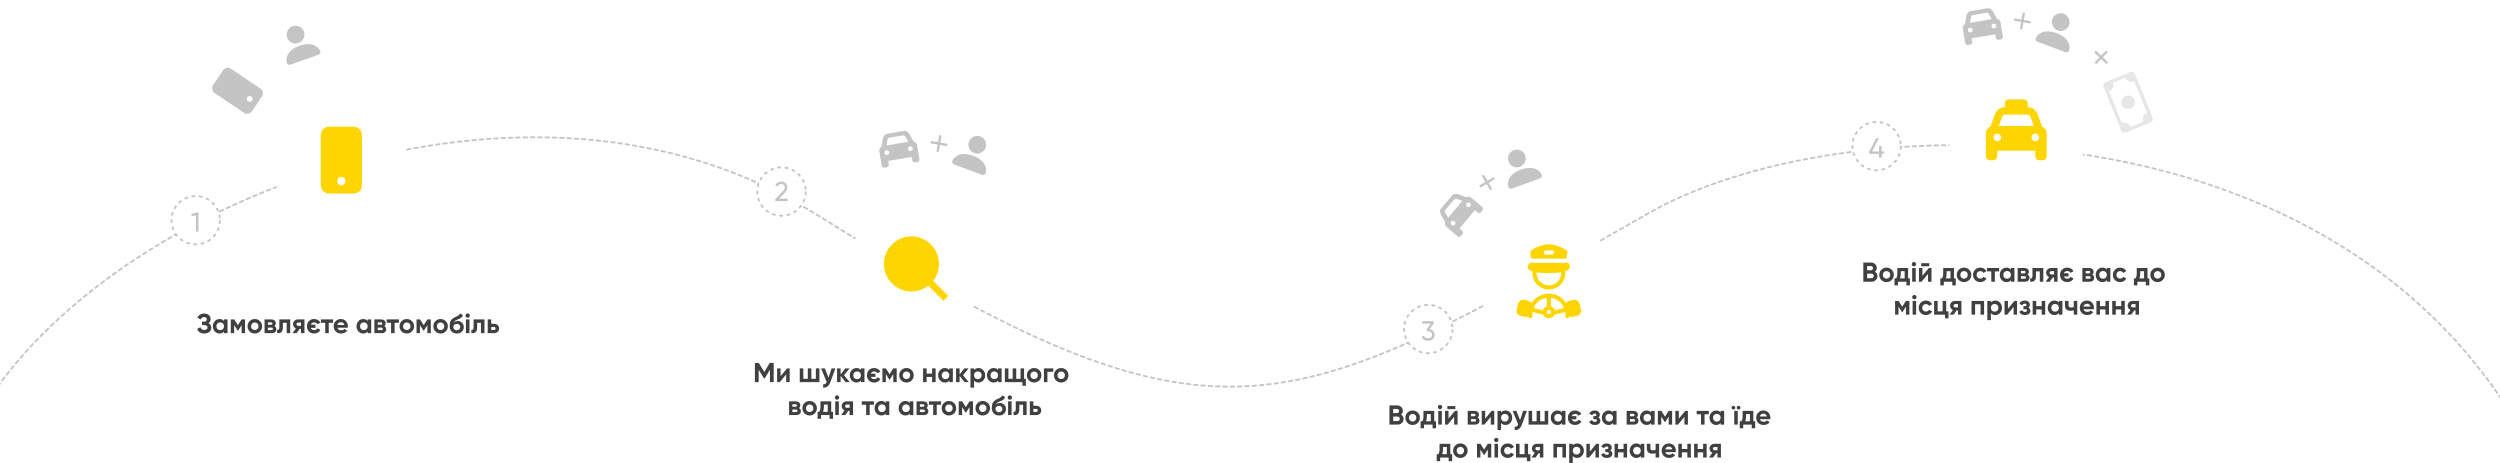 <svg width="1366" height="253" viewBox="0 0 1366 253" fill="none" xmlns="http://www.w3.org/2000/svg">
<path d="M-10 224.458C58.956 109.929 288.469 18.631 444.913 116.471C665.179 254.227 700.801 231 900.806 116.471C1003.99 57.385 1267.48 51.093 1375 231" stroke="#C4C4C4" stroke-linecap="round" stroke-linejoin="round" stroke-dasharray="2 2"/>
<circle cx="780.408" cy="179.782" r="13.218" fill="white" stroke="#C4C4C4" stroke-dasharray="2 2"/>
<path d="M781.134 179.811C781.934 179.961 782.589 180.306 783.099 180.846C783.609 181.386 783.864 182.071 783.864 182.901C783.864 183.921 783.514 184.726 782.814 185.316C782.114 185.906 781.264 186.201 780.264 186.201C779.464 186.201 778.754 186.021 778.134 185.661C777.514 185.291 777.074 184.761 776.814 184.071L777.984 183.381C778.294 184.351 779.054 184.836 780.264 184.836C780.914 184.836 781.444 184.666 781.854 184.326C782.264 183.986 782.469 183.511 782.469 182.901C782.469 182.291 782.264 181.816 781.854 181.476C781.444 181.126 780.914 180.951 780.264 180.951H779.904L779.349 180.096L781.779 176.811H777.114V175.506H783.414V176.736L781.134 179.811Z" fill="#C4C4C4"/>
<path d="M765.525 226.555C766.445 227.085 766.905 227.885 766.905 228.955C766.905 229.845 766.59 230.575 765.96 231.145C765.33 231.715 764.555 232 763.635 232H759.18V221.5H763.32C764.22 221.5 764.975 221.78 765.585 222.34C766.205 222.89 766.515 223.595 766.515 224.455C766.515 225.325 766.185 226.025 765.525 226.555ZM763.32 223.435H761.25V225.745H763.32C763.64 225.745 763.905 225.635 764.115 225.415C764.335 225.195 764.445 224.92 764.445 224.59C764.445 224.26 764.34 223.985 764.13 223.765C763.92 223.545 763.65 223.435 763.32 223.435ZM763.635 230.065C763.985 230.065 764.275 229.95 764.505 229.72C764.735 229.48 764.85 229.18 764.85 228.82C764.85 228.47 764.735 228.18 764.505 227.95C764.275 227.71 763.985 227.59 763.635 227.59H761.25V230.065H763.635ZM774.679 231.07C773.909 231.83 772.969 232.21 771.859 232.21C770.749 232.21 769.809 231.83 769.039 231.07C768.279 230.3 767.899 229.36 767.899 228.25C767.899 227.14 768.279 226.205 769.039 225.445C769.809 224.675 770.749 224.29 771.859 224.29C772.969 224.29 773.909 224.675 774.679 225.445C775.449 226.205 775.834 227.14 775.834 228.25C775.834 229.36 775.449 230.3 774.679 231.07ZM770.404 229.735C770.794 230.125 771.279 230.32 771.859 230.32C772.439 230.32 772.924 230.125 773.314 229.735C773.704 229.345 773.899 228.85 773.899 228.25C773.899 227.65 773.704 227.155 773.314 226.765C772.924 226.375 772.439 226.18 771.859 226.18C771.279 226.18 770.794 226.375 770.404 226.765C770.024 227.155 769.834 227.65 769.834 228.25C769.834 228.85 770.024 229.345 770.404 229.735ZM783.653 230.185H784.643V234.01H782.753V232H778.103V234.01H776.213V230.185H777.128C777.558 229.545 777.773 228.66 777.773 227.53V224.5H783.653V230.185ZM779.198 230.185H781.763V226.24H779.663V227.53C779.663 228.59 779.508 229.475 779.198 230.185ZM786.827 223.6C786.507 223.6 786.227 223.485 785.987 223.255C785.757 223.015 785.642 222.735 785.642 222.415C785.642 222.095 785.757 221.815 785.987 221.575C786.227 221.335 786.507 221.215 786.827 221.215C787.157 221.215 787.437 221.335 787.667 221.575C787.907 221.815 788.027 222.095 788.027 222.415C788.027 222.735 787.907 223.015 787.667 223.255C787.437 223.485 787.157 223.6 786.827 223.6ZM785.867 232V224.5H787.802V232H785.867ZM790.833 223.54V221.86H795.183V223.54H790.833ZM794.988 224.5H796.428V232H794.538V227.74L791.013 232H789.573V224.5H791.463V228.76L794.988 224.5ZM807.351 228.16C808.051 228.5 808.401 229.07 808.401 229.87C808.401 230.5 808.181 231.015 807.741 231.415C807.311 231.805 806.696 232 805.896 232H801.951V224.5H805.596C806.386 224.5 806.996 224.695 807.426 225.085C807.866 225.475 808.086 225.985 808.086 226.615C808.086 227.275 807.841 227.79 807.351 228.16ZM805.416 226.09H803.766V227.44H805.416C805.966 227.44 806.241 227.215 806.241 226.765C806.241 226.315 805.966 226.09 805.416 226.09ZM805.671 230.365C806.231 230.365 806.511 230.125 806.511 229.645C806.511 229.435 806.436 229.27 806.286 229.15C806.136 229.03 805.931 228.97 805.671 228.97H803.766V230.365H805.671ZM815.028 224.5H816.468V232H814.578V227.74L811.053 232H809.613V224.5H811.503V228.76L815.028 224.5ZM822.605 224.29C823.615 224.29 824.475 224.675 825.185 225.445C825.905 226.205 826.265 227.14 826.265 228.25C826.265 229.36 825.905 230.3 825.185 231.07C824.475 231.83 823.615 232.21 822.605 232.21C821.555 232.21 820.745 231.845 820.175 231.115V235H818.24V224.5H820.175V225.385C820.745 224.655 821.555 224.29 822.605 224.29ZM820.76 229.78C821.15 230.17 821.645 230.365 822.245 230.365C822.845 230.365 823.34 230.17 823.73 229.78C824.13 229.38 824.33 228.87 824.33 228.25C824.33 227.63 824.13 227.125 823.73 226.735C823.34 226.335 822.845 226.135 822.245 226.135C821.645 226.135 821.15 226.335 820.76 226.735C820.37 227.125 820.175 227.63 820.175 228.25C820.175 228.87 820.37 229.38 820.76 229.78ZM832.227 224.5H834.297L831.567 232C830.807 234.11 829.487 235.11 827.607 235V233.2C828.117 233.21 828.517 233.115 828.807 232.915C829.107 232.715 829.347 232.38 829.527 231.91L826.497 224.5H828.552L830.562 229.54L832.227 224.5ZM844.008 224.5H845.943V232H835.218V224.5H837.153V230.185H839.613V224.5H841.548V230.185H844.008V224.5ZM853.413 224.5H855.348V232H853.413V231.115C852.833 231.845 852.018 232.21 850.968 232.21C849.968 232.21 849.108 231.83 848.388 231.07C847.678 230.3 847.323 229.36 847.323 228.25C847.323 227.14 847.678 226.205 848.388 225.445C849.108 224.675 849.968 224.29 850.968 224.29C852.018 224.29 852.833 224.655 853.413 225.385V224.5ZM849.843 229.78C850.233 230.17 850.728 230.365 851.328 230.365C851.928 230.365 852.423 230.17 852.813 229.78C853.213 229.38 853.413 228.87 853.413 228.25C853.413 227.63 853.213 227.125 852.813 226.735C852.423 226.335 851.928 226.135 851.328 226.135C850.728 226.135 850.233 226.335 849.843 226.735C849.453 227.125 849.258 227.63 849.258 228.25C849.258 228.87 849.453 229.38 849.843 229.78ZM862.443 229.315L864.078 230.26C863.778 230.85 863.323 231.325 862.713 231.685C862.103 232.035 861.413 232.21 860.643 232.21C859.493 232.21 858.548 231.845 857.808 231.115C857.078 230.375 856.713 229.42 856.713 228.25C856.713 227.08 857.078 226.13 857.808 225.4C858.548 224.66 859.488 224.29 860.628 224.29C861.388 224.29 862.068 224.465 862.668 224.815C863.278 225.165 863.743 225.635 864.063 226.225L862.428 227.17C862.098 226.49 861.493 226.15 860.613 226.15C860.193 226.15 859.818 226.265 859.488 226.495C859.168 226.715 858.933 227.01 858.783 227.38H861.333V229.12H858.783C858.933 229.49 859.168 229.79 859.488 230.02C859.818 230.24 860.193 230.35 860.613 230.35C861.063 230.35 861.448 230.255 861.768 230.065C862.088 229.875 862.313 229.625 862.443 229.315ZM873.304 228.175C874.064 228.545 874.444 229.14 874.444 229.96C874.444 230.6 874.179 231.135 873.649 231.565C873.119 231.995 872.374 232.21 871.414 232.21C869.894 232.21 868.859 231.61 868.309 230.41L869.884 229.48C870.124 230.16 870.639 230.5 871.429 230.5C871.789 230.5 872.064 230.43 872.254 230.29C872.454 230.15 872.554 229.96 872.554 229.72C872.554 229.26 872.259 229.03 871.669 229.03H870.604V227.38H871.414C871.994 227.38 872.284 227.15 872.284 226.69C872.284 226.47 872.199 226.295 872.029 226.165C871.859 226.035 871.634 225.97 871.354 225.97C870.704 225.97 870.239 226.285 869.959 226.915L868.399 226.015C868.969 224.865 869.944 224.29 871.324 224.29C872.184 224.29 872.864 224.51 873.364 224.95C873.874 225.38 874.129 225.905 874.129 226.525C874.129 227.255 873.854 227.805 873.304 228.175ZM881.362 224.5H883.297V232H881.362V231.115C880.782 231.845 879.967 232.21 878.917 232.21C877.917 232.21 877.057 231.83 876.337 231.07C875.627 230.3 875.272 229.36 875.272 228.25C875.272 227.14 875.627 226.205 876.337 225.445C877.057 224.675 877.917 224.29 878.917 224.29C879.967 224.29 880.782 224.655 881.362 225.385V224.5ZM877.792 229.78C878.182 230.17 878.677 230.365 879.277 230.365C879.877 230.365 880.372 230.17 880.762 229.78C881.162 229.38 881.362 228.87 881.362 228.25C881.362 227.63 881.162 227.125 880.762 226.735C880.372 226.335 879.877 226.135 879.277 226.135C878.677 226.135 878.182 226.335 877.792 226.735C877.402 227.125 877.207 227.63 877.207 228.25C877.207 228.87 877.402 229.38 877.792 229.78ZM894.202 228.16C894.902 228.5 895.252 229.07 895.252 229.87C895.252 230.5 895.032 231.015 894.592 231.415C894.162 231.805 893.547 232 892.747 232H888.802V224.5H892.447C893.237 224.5 893.847 224.695 894.277 225.085C894.717 225.475 894.937 225.985 894.937 226.615C894.937 227.275 894.692 227.79 894.202 228.16ZM892.267 226.09H890.617V227.44H892.267C892.817 227.44 893.092 227.215 893.092 226.765C893.092 226.315 892.817 226.09 892.267 226.09ZM892.522 230.365C893.082 230.365 893.362 230.125 893.362 229.645C893.362 229.435 893.287 229.27 893.137 229.15C892.987 229.03 892.782 228.97 892.522 228.97H890.617V230.365H892.522ZM902.163 224.5H904.098V232H902.163V231.115C901.583 231.845 900.768 232.21 899.718 232.21C898.718 232.21 897.858 231.83 897.138 231.07C896.428 230.3 896.073 229.36 896.073 228.25C896.073 227.14 896.428 226.205 897.138 225.445C897.858 224.675 898.718 224.29 899.718 224.29C900.768 224.29 901.583 224.655 902.163 225.385V224.5ZM898.593 229.78C898.983 230.17 899.478 230.365 900.078 230.365C900.678 230.365 901.173 230.17 901.563 229.78C901.963 229.38 902.163 228.87 902.163 228.25C902.163 227.63 901.963 227.125 901.563 226.735C901.173 226.335 900.678 226.135 900.078 226.135C899.478 226.135 898.983 226.335 898.593 226.735C898.203 227.125 898.008 227.63 898.008 228.25C898.008 228.87 898.203 229.38 898.593 229.78ZM913.653 224.5V232H911.778V227.62L909.873 230.62H909.633L907.713 227.59V232H905.853V224.5H907.758L909.753 227.65L911.748 224.5H913.653ZM920.833 224.5H922.273V232H920.383V227.74L916.858 232H915.418V224.5H917.308V228.76L920.833 224.5ZM933.706 224.5V226.36H931.366V232H929.431V226.36H927.061V224.5H933.706ZM940.147 224.5H942.082V232H940.147V231.115C939.567 231.845 938.752 232.21 937.702 232.21C936.702 232.21 935.842 231.83 935.122 231.07C934.412 230.3 934.057 229.36 934.057 228.25C934.057 227.14 934.412 226.205 935.122 225.445C935.842 224.675 936.702 224.29 937.702 224.29C938.752 224.29 939.567 224.655 940.147 225.385V224.5ZM936.577 229.78C936.967 230.17 937.462 230.365 938.062 230.365C938.662 230.365 939.157 230.17 939.547 229.78C939.947 229.38 940.147 228.87 940.147 228.25C940.147 227.63 939.947 227.125 939.547 226.735C939.157 226.335 938.662 226.135 938.062 226.135C937.462 226.135 936.967 226.335 936.577 226.735C936.187 227.125 935.992 227.63 935.992 228.25C935.992 228.87 936.187 229.38 936.577 229.78ZM947.826 223.48C947.636 223.67 947.401 223.765 947.121 223.765C946.841 223.765 946.601 223.67 946.401 223.48C946.201 223.28 946.101 223.04 946.101 222.76C946.101 222.48 946.201 222.24 946.401 222.04C946.601 221.84 946.841 221.74 947.121 221.74C947.401 221.74 947.636 221.84 947.826 222.04C948.026 222.24 948.126 222.48 948.126 222.76C948.126 223.04 948.026 223.28 947.826 223.48ZM950.676 223.48C950.486 223.67 950.251 223.765 949.971 223.765C949.691 223.765 949.451 223.67 949.251 223.48C949.051 223.28 948.951 223.04 948.951 222.76C948.951 222.48 949.051 222.24 949.251 222.04C949.451 221.84 949.691 221.74 949.971 221.74C950.251 221.74 950.486 221.84 950.676 222.04C950.876 222.24 950.976 222.48 950.976 222.76C950.976 223.04 950.876 223.28 950.676 223.48ZM947.586 232V224.5H949.521V232H947.586ZM958.042 230.185H959.032V234.01H957.142V232H952.492V234.01H950.602V230.185H951.517C951.947 229.545 952.162 228.66 952.162 227.53V224.5H958.042V230.185ZM953.587 230.185H956.152V226.24H954.052V227.53C954.052 228.59 953.897 229.475 953.587 230.185ZM961.599 229.045C961.859 229.985 962.564 230.455 963.714 230.455C964.454 230.455 965.014 230.205 965.394 229.705L966.954 230.605C966.214 231.675 965.124 232.21 963.684 232.21C962.444 232.21 961.449 231.835 960.699 231.085C959.949 230.335 959.574 229.39 959.574 228.25C959.574 227.12 959.944 226.18 960.684 225.43C961.424 224.67 962.374 224.29 963.534 224.29C964.634 224.29 965.539 224.67 966.249 225.43C966.969 226.19 967.329 227.13 967.329 228.25C967.329 228.5 967.304 228.765 967.254 229.045H961.599ZM961.569 227.545H965.394C965.284 227.035 965.054 226.655 964.704 226.405C964.364 226.155 963.974 226.03 963.534 226.03C963.014 226.03 962.584 226.165 962.244 226.435C961.904 226.695 961.679 227.065 961.569 227.545ZM792.449 248.185H793.439V252.01H791.549V250H786.899V252.01H785.009V248.185H785.924C786.354 247.545 786.569 246.66 786.569 245.53V242.5H792.449V248.185ZM787.994 248.185H790.559V244.24H788.459V245.53C788.459 246.59 788.304 247.475 787.994 248.185ZM800.761 249.07C799.991 249.83 799.051 250.21 797.941 250.21C796.831 250.21 795.891 249.83 795.121 249.07C794.361 248.3 793.981 247.36 793.981 246.25C793.981 245.14 794.361 244.205 795.121 243.445C795.891 242.675 796.831 242.29 797.941 242.29C799.051 242.29 799.991 242.675 800.761 243.445C801.531 244.205 801.916 245.14 801.916 246.25C801.916 247.36 801.531 248.3 800.761 249.07ZM796.486 247.735C796.876 248.125 797.361 248.32 797.941 248.32C798.521 248.32 799.006 248.125 799.396 247.735C799.786 247.345 799.981 246.85 799.981 246.25C799.981 245.65 799.786 245.155 799.396 244.765C799.006 244.375 798.521 244.18 797.941 244.18C797.361 244.18 796.876 244.375 796.486 244.765C796.106 245.155 795.916 245.65 795.916 246.25C795.916 246.85 796.106 247.345 796.486 247.735ZM814.827 242.5V250H812.952V245.62L811.047 248.62H810.807L808.887 245.59V250H807.027V242.5H808.932L810.927 245.65L812.922 242.5H814.827ZM817.553 241.6C817.233 241.6 816.953 241.485 816.713 241.255C816.483 241.015 816.368 240.735 816.368 240.415C816.368 240.095 816.483 239.815 816.713 239.575C816.953 239.335 817.233 239.215 817.553 239.215C817.883 239.215 818.163 239.335 818.393 239.575C818.633 239.815 818.753 240.095 818.753 240.415C818.753 240.735 818.633 241.015 818.393 241.255C818.163 241.485 817.883 241.6 817.553 241.6ZM816.593 250V242.5H818.528V250H816.593ZM823.869 250.21C822.739 250.21 821.794 249.83 821.034 249.07C820.284 248.31 819.909 247.37 819.909 246.25C819.909 245.13 820.284 244.19 821.034 243.43C821.794 242.67 822.739 242.29 823.869 242.29C824.599 242.29 825.264 242.465 825.864 242.815C826.464 243.165 826.919 243.635 827.229 244.225L825.564 245.2C825.414 244.89 825.184 244.645 824.874 244.465C824.574 244.285 824.234 244.195 823.854 244.195C823.274 244.195 822.794 244.39 822.414 244.78C822.034 245.16 821.844 245.65 821.844 246.25C821.844 246.84 822.034 247.33 822.414 247.72C822.794 248.1 823.274 248.29 823.854 248.29C824.244 248.29 824.589 248.205 824.889 248.035C825.199 247.855 825.429 247.61 825.579 247.3L827.259 248.26C826.929 248.85 826.464 249.325 825.864 249.685C825.264 250.035 824.599 250.21 823.869 250.21ZM834.941 248.185H836.201V252.01H834.311V250H828.341V242.5H830.276V248.185H833.006V242.5H834.941V248.185ZM843.276 242.5V250H841.386V247.66H840.711L838.986 250H836.751L838.626 247.435C838.146 247.235 837.761 246.92 837.471 246.49C837.191 246.05 837.051 245.58 837.051 245.08C837.051 244.38 837.301 243.775 837.801 243.265C838.301 242.755 838.956 242.5 839.766 242.5H843.276ZM839.916 244.225C839.636 244.225 839.401 244.31 839.211 244.48C839.031 244.64 838.941 244.86 838.941 245.14C838.941 245.41 839.031 245.625 839.211 245.785C839.401 245.945 839.636 246.025 839.916 246.025H841.386V244.225H839.916ZM855.645 242.5V250H853.71V244.315H850.725V250H848.79V242.5H855.645ZM861.783 242.29C862.793 242.29 863.653 242.675 864.363 243.445C865.083 244.205 865.443 245.14 865.443 246.25C865.443 247.36 865.083 248.3 864.363 249.07C863.653 249.83 862.793 250.21 861.783 250.21C860.733 250.21 859.923 249.845 859.353 249.115V253H857.418V242.5H859.353V243.385C859.923 242.655 860.733 242.29 861.783 242.29ZM859.938 247.78C860.328 248.17 860.823 248.365 861.423 248.365C862.023 248.365 862.518 248.17 862.908 247.78C863.308 247.38 863.508 246.87 863.508 246.25C863.508 245.63 863.308 245.125 862.908 244.735C862.518 244.335 862.023 244.135 861.423 244.135C860.823 244.135 860.328 244.335 859.938 244.735C859.548 245.125 859.353 245.63 859.353 246.25C859.353 246.87 859.548 247.38 859.938 247.78ZM872.222 242.5H873.662V250H871.772V245.74L868.247 250H866.807V242.5H868.697V246.76L872.222 242.5ZM879.83 246.175C880.59 246.545 880.97 247.14 880.97 247.96C880.97 248.6 880.705 249.135 880.175 249.565C879.645 249.995 878.9 250.21 877.94 250.21C876.42 250.21 875.385 249.61 874.835 248.41L876.41 247.48C876.65 248.16 877.165 248.5 877.955 248.5C878.315 248.5 878.59 248.43 878.78 248.29C878.98 248.15 879.08 247.96 879.08 247.72C879.08 247.26 878.785 247.03 878.195 247.03H877.13V245.38H877.94C878.52 245.38 878.81 245.15 878.81 244.69C878.81 244.47 878.725 244.295 878.555 244.165C878.385 244.035 878.16 243.97 877.88 243.97C877.23 243.97 876.765 244.285 876.485 244.915L874.925 244.015C875.495 242.865 876.47 242.29 877.85 242.29C878.71 242.29 879.39 242.51 879.89 242.95C880.4 243.38 880.655 243.905 880.655 244.525C880.655 245.255 880.38 245.805 879.83 246.175ZM887.108 242.5H889.043V250H887.108V247.15H884.123V250H882.188V242.5H884.123V245.335H887.108V242.5ZM896.516 242.5H898.451V250H896.516V249.115C895.936 249.845 895.121 250.21 894.071 250.21C893.071 250.21 892.211 249.83 891.491 249.07C890.781 248.3 890.426 247.36 890.426 246.25C890.426 245.14 890.781 244.205 891.491 243.445C892.211 242.675 893.071 242.29 894.071 242.29C895.121 242.29 895.936 242.655 896.516 243.385V242.5ZM892.946 247.78C893.336 248.17 893.831 248.365 894.431 248.365C895.031 248.365 895.526 248.17 895.916 247.78C896.316 247.38 896.516 246.87 896.516 246.25C896.516 245.63 896.316 245.125 895.916 244.735C895.526 244.335 895.031 244.135 894.431 244.135C893.831 244.135 893.336 244.335 892.946 244.735C892.556 245.125 892.361 245.63 892.361 246.25C892.361 246.87 892.556 247.38 892.946 247.78ZM904.631 242.5H906.566V250H904.631V247.615C904.071 247.795 903.476 247.885 902.846 247.885C901.936 247.885 901.206 247.655 900.656 247.195C900.116 246.735 899.846 246.065 899.846 245.185V242.5H901.781V244.96C901.781 245.71 902.246 246.085 903.176 246.085C903.716 246.085 904.201 245.99 904.631 245.8V242.5ZM909.956 247.045C910.216 247.985 910.921 248.455 912.071 248.455C912.811 248.455 913.371 248.205 913.751 247.705L915.311 248.605C914.571 249.675 913.481 250.21 912.041 250.21C910.801 250.21 909.806 249.835 909.056 249.085C908.306 248.335 907.931 247.39 907.931 246.25C907.931 245.12 908.301 244.18 909.041 243.43C909.781 242.67 910.731 242.29 911.891 242.29C912.991 242.29 913.896 242.67 914.606 243.43C915.326 244.19 915.686 245.13 915.686 246.25C915.686 246.5 915.661 246.765 915.611 247.045H909.956ZM909.926 245.545H913.751C913.641 245.035 913.411 244.655 913.061 244.405C912.721 244.155 912.331 244.03 911.891 244.03C911.371 244.03 910.941 244.165 910.601 244.435C910.261 244.695 910.036 245.065 909.926 245.545ZM921.957 242.5H923.892V250H921.957V247.15H918.972V250H917.037V242.5H918.972V245.335H921.957V242.5ZM930.585 242.5H932.52V250H930.585V247.15H927.6V250H925.665V242.5H927.6V245.335H930.585V242.5ZM940.308 242.5V250H938.418V247.66H937.743L936.018 250H933.783L935.658 247.435C935.178 247.235 934.793 246.92 934.503 246.49C934.223 246.05 934.083 245.58 934.083 245.08C934.083 244.38 934.333 243.775 934.833 243.265C935.333 242.755 935.988 242.5 936.798 242.5H940.308ZM936.948 244.225C936.668 244.225 936.433 244.31 936.243 244.48C936.063 244.64 935.973 244.86 935.973 245.14C935.973 245.41 936.063 245.625 936.243 245.785C936.433 245.945 936.668 246.025 936.948 246.025H938.418V244.225H936.948Z" fill="#404040"/>
<g clip-path="url(#clip0_703_5)">
<path d="M789.625 121.259L787.41 117.517C786.561 116.084 786.711 114.272 787.783 112.997L792.546 107.337C793.619 106.062 795.378 105.606 796.936 106.197L801.001 107.739C801.911 107.267 803.058 107.356 803.892 108.058L809.889 113.105C810.442 113.571 810.513 114.393 810.048 114.946L809.207 115.946C808.741 116.499 807.919 116.569 807.366 116.104L805.866 114.842L797.455 124.839L798.954 126.1C799.507 126.566 799.577 127.389 799.113 127.941L798.271 128.941C797.807 129.493 796.984 129.565 796.431 129.099L790.433 124.052C789.599 123.35 789.314 122.237 789.625 121.259ZM791.302 118.962L799.025 109.784L796.008 108.638C795.49 108.442 794.903 108.594 794.546 109.019L789.783 114.68C789.425 115.104 789.376 115.708 789.657 116.186L791.302 118.962ZM792.956 121.053C792.492 121.605 792.562 122.429 793.115 122.894C793.668 123.359 794.491 123.288 794.956 122.736C795.421 122.183 795.35 121.36 794.797 120.895C794.244 120.43 793.422 120.5 792.956 121.053ZM803.367 112.739C803.833 112.187 803.762 111.364 803.209 110.899C802.656 110.433 801.833 110.504 801.368 111.057C800.903 111.61 800.974 112.433 801.527 112.898C802.079 113.363 802.902 113.292 803.367 112.739Z" fill="#C4C4C4"/>
</g>
<path d="M826.194 103.014C826.194 103.014 824.676 103.565 824.126 102.047C823.576 100.529 823.444 95.425 831.033 92.675C838.623 89.924 841.791 93.928 842.341 95.446C842.891 96.964 841.373 97.514 841.373 97.514L826.194 103.014ZM830.483 91.157C831.691 90.719 832.675 89.82 833.22 88.656C833.764 87.493 833.825 86.16 833.387 84.953C832.949 83.745 832.05 82.761 830.886 82.216C829.723 81.671 828.391 81.612 827.183 82.049C825.975 82.487 824.991 83.386 824.446 84.55C823.902 85.713 823.842 87.045 824.279 88.253C824.717 89.461 825.617 90.445 826.78 90.99C827.943 91.534 829.276 91.594 830.483 91.157V91.157Z" fill="#C4C4C4"/>
<circle cx="427.013" cy="104.663" r="13.218" fill="white" stroke="#C4C4C4" stroke-dasharray="2 2"/>
<path d="M423.597 109.887V108.747L427.302 104.967C428.292 103.977 428.787 103.127 428.787 102.417C428.787 101.827 428.607 101.367 428.247 101.037C427.887 100.707 427.447 100.542 426.927 100.542C425.937 100.542 425.217 101.012 424.767 101.952L423.597 101.262C423.927 100.582 424.382 100.067 424.962 99.717C425.552 99.367 426.202 99.192 426.912 99.192C427.792 99.192 428.557 99.482 429.207 100.062C429.857 100.642 430.182 101.422 430.182 102.402C430.182 103.462 429.557 104.617 428.307 105.867L425.622 108.537H430.377V109.887H423.597Z" fill="#C4C4C4"/>
<path d="M422.748 198.305V208.805H420.693V201.995L417.738 206.87H417.498L414.543 202.01V208.805H412.473V198.305H414.603L417.618 203.27L420.618 198.305H422.748ZM430.03 201.305H431.47V208.805H429.58V204.545L426.055 208.805H424.615V201.305H426.505V205.565L430.03 201.305ZM445.783 201.305H447.718V208.805H436.993V201.305H438.928V206.99H441.388V201.305H443.323V206.99H445.783V201.305ZM454.378 201.305H456.448L453.718 208.805C452.958 210.915 451.638 211.915 449.758 211.805V210.005C450.268 210.015 450.668 209.92 450.958 209.72C451.258 209.52 451.498 209.185 451.678 208.715L448.648 201.305H450.703L452.713 206.345L454.378 201.305ZM464.284 208.805H462.034L459.304 205.4V208.805H457.369V201.305H459.304V204.605L461.884 201.305H464.194L461.179 205.01L464.284 208.805ZM470.407 201.305H472.342V208.805H470.407V207.92C469.827 208.65 469.012 209.015 467.962 209.015C466.962 209.015 466.102 208.635 465.382 207.875C464.672 207.105 464.317 206.165 464.317 205.055C464.317 203.945 464.672 203.01 465.382 202.25C466.102 201.48 466.962 201.095 467.962 201.095C469.012 201.095 469.827 201.46 470.407 202.19V201.305ZM466.837 206.585C467.227 206.975 467.722 207.17 468.322 207.17C468.922 207.17 469.417 206.975 469.807 206.585C470.207 206.185 470.407 205.675 470.407 205.055C470.407 204.435 470.207 203.93 469.807 203.54C469.417 203.14 468.922 202.94 468.322 202.94C467.722 202.94 467.227 203.14 466.837 203.54C466.447 203.93 466.252 204.435 466.252 205.055C466.252 205.675 466.447 206.185 466.837 206.585ZM479.437 206.12L481.072 207.065C480.772 207.655 480.317 208.13 479.707 208.49C479.097 208.84 478.407 209.015 477.637 209.015C476.487 209.015 475.542 208.65 474.802 207.92C474.072 207.18 473.707 206.225 473.707 205.055C473.707 203.885 474.072 202.935 474.802 202.205C475.542 201.465 476.482 201.095 477.622 201.095C478.382 201.095 479.062 201.27 479.662 201.62C480.272 201.97 480.737 202.44 481.057 203.03L479.422 203.975C479.092 203.295 478.487 202.955 477.607 202.955C477.187 202.955 476.812 203.07 476.482 203.3C476.162 203.52 475.927 203.815 475.777 204.185H478.327V205.925H475.777C475.927 206.295 476.162 206.595 476.482 206.825C476.812 207.045 477.187 207.155 477.607 207.155C478.057 207.155 478.442 207.06 478.762 206.87C479.082 206.68 479.307 206.43 479.437 206.12ZM489.954 201.305V208.805H488.079V204.425L486.174 207.425H485.934L484.014 204.395V208.805H482.154V201.305H484.059L486.054 204.455L488.049 201.305H489.954ZM498.109 207.875C497.339 208.635 496.399 209.015 495.289 209.015C494.179 209.015 493.239 208.635 492.469 207.875C491.709 207.105 491.329 206.165 491.329 205.055C491.329 203.945 491.709 203.01 492.469 202.25C493.239 201.48 494.179 201.095 495.289 201.095C496.399 201.095 497.339 201.48 498.109 202.25C498.879 203.01 499.264 203.945 499.264 205.055C499.264 206.165 498.879 207.105 498.109 207.875ZM493.834 206.54C494.224 206.93 494.709 207.125 495.289 207.125C495.869 207.125 496.354 206.93 496.744 206.54C497.134 206.15 497.329 205.655 497.329 205.055C497.329 204.455 497.134 203.96 496.744 203.57C496.354 203.18 495.869 202.985 495.289 202.985C494.709 202.985 494.224 203.18 493.834 203.57C493.454 203.96 493.264 204.455 493.264 205.055C493.264 205.655 493.454 206.15 493.834 206.54ZM509.295 201.305H511.23V208.805H509.295V205.955H506.31V208.805H504.375V201.305H506.31V204.14H509.295V201.305ZM518.703 201.305H520.638V208.805H518.703V207.92C518.123 208.65 517.308 209.015 516.258 209.015C515.258 209.015 514.398 208.635 513.678 207.875C512.968 207.105 512.613 206.165 512.613 205.055C512.613 203.945 512.968 203.01 513.678 202.25C514.398 201.48 515.258 201.095 516.258 201.095C517.308 201.095 518.123 201.46 518.703 202.19V201.305ZM515.133 206.585C515.523 206.975 516.018 207.17 516.618 207.17C517.218 207.17 517.713 206.975 518.103 206.585C518.503 206.185 518.703 205.675 518.703 205.055C518.703 204.435 518.503 203.93 518.103 203.54C517.713 203.14 517.218 202.94 516.618 202.94C516.018 202.94 515.523 203.14 515.133 203.54C514.743 203.93 514.548 204.435 514.548 205.055C514.548 205.675 514.743 206.185 515.133 206.585ZM529.308 208.805H527.058L524.328 205.4V208.805H522.393V201.305H524.328V204.605L526.908 201.305H529.218L526.203 205.01L529.308 208.805ZM534.639 201.095C535.649 201.095 536.509 201.48 537.219 202.25C537.939 203.01 538.299 203.945 538.299 205.055C538.299 206.165 537.939 207.105 537.219 207.875C536.509 208.635 535.649 209.015 534.639 209.015C533.589 209.015 532.779 208.65 532.209 207.92V211.805H530.274V201.305H532.209V202.19C532.779 201.46 533.589 201.095 534.639 201.095ZM532.794 206.585C533.184 206.975 533.679 207.17 534.279 207.17C534.879 207.17 535.374 206.975 535.764 206.585C536.164 206.185 536.364 205.675 536.364 205.055C536.364 204.435 536.164 203.93 535.764 203.54C535.374 203.14 534.879 202.94 534.279 202.94C533.679 202.94 533.184 203.14 532.794 203.54C532.404 203.93 532.209 204.435 532.209 205.055C532.209 205.675 532.404 206.185 532.794 206.585ZM545.363 201.305H547.298V208.805H545.363V207.92C544.783 208.65 543.968 209.015 542.918 209.015C541.918 209.015 541.058 208.635 540.338 207.875C539.628 207.105 539.273 206.165 539.273 205.055C539.273 203.945 539.628 203.01 540.338 202.25C541.058 201.48 541.918 201.095 542.918 201.095C543.968 201.095 544.783 201.46 545.363 202.19V201.305ZM541.793 206.585C542.183 206.975 542.678 207.17 543.278 207.17C543.878 207.17 544.373 206.975 544.763 206.585C545.163 206.185 545.363 205.675 545.363 205.055C545.363 204.435 545.163 203.93 544.763 203.54C544.373 203.14 543.878 202.94 543.278 202.94C542.678 202.94 542.183 203.14 541.793 203.54C541.403 203.93 541.208 204.435 541.208 205.055C541.208 205.675 541.403 206.185 541.793 206.585ZM559.553 206.99H560.543V210.815H558.653V208.805H549.053V201.305H550.988V206.99H553.328V201.305H555.263V206.99H557.618V201.305H559.553V206.99ZM567.865 207.875C567.095 208.635 566.155 209.015 565.045 209.015C563.935 209.015 562.995 208.635 562.225 207.875C561.465 207.105 561.085 206.165 561.085 205.055C561.085 203.945 561.465 203.01 562.225 202.25C562.995 201.48 563.935 201.095 565.045 201.095C566.155 201.095 567.095 201.48 567.865 202.25C568.635 203.01 569.02 203.945 569.02 205.055C569.02 206.165 568.635 207.105 567.865 207.875ZM563.59 206.54C563.98 206.93 564.465 207.125 565.045 207.125C565.625 207.125 566.11 206.93 566.5 206.54C566.89 206.15 567.085 205.655 567.085 205.055C567.085 204.455 566.89 203.96 566.5 203.57C566.11 203.18 565.625 202.985 565.045 202.985C564.465 202.985 563.98 203.18 563.59 203.57C563.21 203.96 563.02 204.455 563.02 205.055C563.02 205.655 563.21 206.15 563.59 206.54ZM575.511 201.305V203.165H572.316V208.805H570.381V201.305H575.511ZM582.645 207.875C581.875 208.635 580.935 209.015 579.825 209.015C578.715 209.015 577.775 208.635 577.005 207.875C576.245 207.105 575.865 206.165 575.865 205.055C575.865 203.945 576.245 203.01 577.005 202.25C577.775 201.48 578.715 201.095 579.825 201.095C580.935 201.095 581.875 201.48 582.645 202.25C583.415 203.01 583.8 203.945 583.8 205.055C583.8 206.165 583.415 207.105 582.645 207.875ZM578.37 206.54C578.76 206.93 579.245 207.125 579.825 207.125C580.405 207.125 580.89 206.93 581.28 206.54C581.67 206.15 581.865 205.655 581.865 205.055C581.865 204.455 581.67 203.96 581.28 203.57C580.89 203.18 580.405 202.985 579.825 202.985C579.245 202.985 578.76 203.18 578.37 203.57C577.99 203.96 577.8 204.455 577.8 205.055C577.8 205.655 577.99 206.15 578.37 206.54ZM436.548 222.965C437.248 223.305 437.598 223.875 437.598 224.675C437.598 225.305 437.378 225.82 436.938 226.22C436.508 226.61 435.893 226.805 435.093 226.805H431.148V219.305H434.793C435.583 219.305 436.193 219.5 436.623 219.89C437.063 220.28 437.283 220.79 437.283 221.42C437.283 222.08 437.038 222.595 436.548 222.965ZM434.613 220.895H432.963V222.245H434.613C435.163 222.245 435.438 222.02 435.438 221.57C435.438 221.12 435.163 220.895 434.613 220.895ZM434.868 225.17C435.428 225.17 435.708 224.93 435.708 224.45C435.708 224.24 435.633 224.075 435.483 223.955C435.333 223.835 435.128 223.775 434.868 223.775H432.963V225.17H434.868ZM445.199 225.875C444.429 226.635 443.489 227.015 442.379 227.015C441.269 227.015 440.329 226.635 439.559 225.875C438.799 225.105 438.419 224.165 438.419 223.055C438.419 221.945 438.799 221.01 439.559 220.25C440.329 219.48 441.269 219.095 442.379 219.095C443.489 219.095 444.429 219.48 445.199 220.25C445.969 221.01 446.354 221.945 446.354 223.055C446.354 224.165 445.969 225.105 445.199 225.875ZM440.924 224.54C441.314 224.93 441.799 225.125 442.379 225.125C442.959 225.125 443.444 224.93 443.834 224.54C444.224 224.15 444.419 223.655 444.419 223.055C444.419 222.455 444.224 221.96 443.834 221.57C443.444 221.18 442.959 220.985 442.379 220.985C441.799 220.985 441.314 221.18 440.924 221.57C440.544 221.96 440.354 222.455 440.354 223.055C440.354 223.655 440.544 224.15 440.924 224.54ZM454.172 224.99H455.162V228.815H453.272V226.805H448.622V228.815H446.732V224.99H447.647C448.077 224.35 448.292 223.465 448.292 222.335V219.305H454.172V224.99ZM449.717 224.99H452.282V221.045H450.182V222.335C450.182 223.395 450.027 224.28 449.717 224.99ZM457.347 218.405C457.027 218.405 456.747 218.29 456.507 218.06C456.277 217.82 456.162 217.54 456.162 217.22C456.162 216.9 456.277 216.62 456.507 216.38C456.747 216.14 457.027 216.02 457.347 216.02C457.677 216.02 457.957 216.14 458.187 216.38C458.427 216.62 458.547 216.9 458.547 217.22C458.547 217.54 458.427 217.82 458.187 218.06C457.957 218.29 457.677 218.405 457.347 218.405ZM456.387 226.805V219.305H458.322V226.805H456.387ZM466.108 219.305V226.805H464.218V224.465H463.543L461.818 226.805H459.583L461.458 224.24C460.978 224.04 460.593 223.725 460.303 223.295C460.023 222.855 459.883 222.385 459.883 221.885C459.883 221.185 460.133 220.58 460.633 220.07C461.133 219.56 461.788 219.305 462.598 219.305H466.108ZM462.748 221.03C462.468 221.03 462.233 221.115 462.043 221.285C461.863 221.445 461.773 221.665 461.773 221.945C461.773 222.215 461.863 222.43 462.043 222.59C462.233 222.75 462.468 222.83 462.748 222.83H464.218V221.03H462.748ZM477.531 219.305V221.165H475.191V226.805H473.256V221.165H470.886V219.305H477.531ZM483.972 219.305H485.907V226.805H483.972V225.92C483.392 226.65 482.577 227.015 481.527 227.015C480.527 227.015 479.667 226.635 478.947 225.875C478.237 225.105 477.882 224.165 477.882 223.055C477.882 221.945 478.237 221.01 478.947 220.25C479.667 219.48 480.527 219.095 481.527 219.095C482.577 219.095 483.392 219.46 483.972 220.19V219.305ZM480.402 224.585C480.792 224.975 481.287 225.17 481.887 225.17C482.487 225.17 482.982 224.975 483.372 224.585C483.772 224.185 483.972 223.675 483.972 223.055C483.972 222.435 483.772 221.93 483.372 221.54C482.982 221.14 482.487 220.94 481.887 220.94C481.287 220.94 480.792 221.14 480.402 221.54C480.012 221.93 479.817 222.435 479.817 223.055C479.817 223.675 480.012 224.185 480.402 224.585ZM497.112 219.305H499.047V226.805H497.112V225.92C496.532 226.65 495.717 227.015 494.667 227.015C493.667 227.015 492.807 226.635 492.087 225.875C491.377 225.105 491.022 224.165 491.022 223.055C491.022 221.945 491.377 221.01 492.087 220.25C492.807 219.48 493.667 219.095 494.667 219.095C495.717 219.095 496.532 219.46 497.112 220.19V219.305ZM493.542 224.585C493.932 224.975 494.427 225.17 495.027 225.17C495.627 225.17 496.122 224.975 496.512 224.585C496.912 224.185 497.112 223.675 497.112 223.055C497.112 222.435 496.912 221.93 496.512 221.54C496.122 221.14 495.627 220.94 495.027 220.94C494.427 220.94 493.932 221.14 493.542 221.54C493.152 221.93 492.957 222.435 492.957 223.055C492.957 223.675 493.152 224.185 493.542 224.585ZM506.201 222.965C506.901 223.305 507.251 223.875 507.251 224.675C507.251 225.305 507.031 225.82 506.591 226.22C506.161 226.61 505.546 226.805 504.746 226.805H500.801V219.305H504.446C505.236 219.305 505.846 219.5 506.276 219.89C506.716 220.28 506.936 220.79 506.936 221.42C506.936 222.08 506.691 222.595 506.201 222.965ZM504.266 220.895H502.616V222.245H504.266C504.816 222.245 505.091 222.02 505.091 221.57C505.091 221.12 504.816 220.895 504.266 220.895ZM504.521 225.17C505.081 225.17 505.361 224.93 505.361 224.45C505.361 224.24 505.286 224.075 505.136 223.955C504.986 223.835 504.781 223.775 504.521 223.775H502.616V225.17H504.521ZM514.182 219.305V221.165H511.842V226.805H509.907V221.165H507.537V219.305H514.182ZM521.312 225.875C520.542 226.635 519.602 227.015 518.492 227.015C517.382 227.015 516.442 226.635 515.672 225.875C514.912 225.105 514.532 224.165 514.532 223.055C514.532 221.945 514.912 221.01 515.672 220.25C516.442 219.48 517.382 219.095 518.492 219.095C519.602 219.095 520.542 219.48 521.312 220.25C522.082 221.01 522.467 221.945 522.467 223.055C522.467 224.165 522.082 225.105 521.312 225.875ZM517.037 224.54C517.427 224.93 517.912 225.125 518.492 225.125C519.072 225.125 519.557 224.93 519.947 224.54C520.337 224.15 520.532 223.655 520.532 223.055C520.532 222.455 520.337 221.96 519.947 221.57C519.557 221.18 519.072 220.985 518.492 220.985C517.912 220.985 517.427 221.18 517.037 221.57C516.657 221.96 516.467 222.455 516.467 223.055C516.467 223.655 516.657 224.15 517.037 224.54ZM531.629 219.305V226.805H529.754V222.425L527.849 225.425H527.609L525.689 222.395V226.805H523.829V219.305H525.734L527.729 222.455L529.724 219.305H531.629ZM539.784 225.875C539.014 226.635 538.074 227.015 536.964 227.015C535.854 227.015 534.914 226.635 534.144 225.875C533.384 225.105 533.004 224.165 533.004 223.055C533.004 221.945 533.384 221.01 534.144 220.25C534.914 219.48 535.854 219.095 536.964 219.095C538.074 219.095 539.014 219.48 539.784 220.25C540.554 221.01 540.939 221.945 540.939 223.055C540.939 224.165 540.554 225.105 539.784 225.875ZM535.509 224.54C535.899 224.93 536.384 225.125 536.964 225.125C537.544 225.125 538.029 224.93 538.419 224.54C538.809 224.15 539.004 223.655 539.004 223.055C539.004 222.455 538.809 221.96 538.419 221.57C538.029 221.18 537.544 220.985 536.964 220.985C536.384 220.985 535.899 221.18 535.509 221.57C535.129 221.96 534.939 222.455 534.939 223.055C534.939 223.655 535.129 224.15 535.509 224.54ZM545.855 227.015C544.675 227.015 543.72 226.635 542.99 225.875C542.27 225.115 541.91 224.15 541.91 222.98C541.91 221.7 542.1 220.715 542.48 220.025C542.86 219.325 543.625 218.69 544.775 218.12C544.945 218.04 545.185 217.93 545.495 217.79C545.805 217.64 546.015 217.535 546.125 217.475C546.245 217.415 546.405 217.325 546.605 217.205C546.805 217.085 546.945 216.98 547.025 216.89C547.115 216.79 547.21 216.665 547.31 216.515C547.41 216.365 547.49 216.2 547.55 216.02L549.14 216.935C549.01 217.545 548.715 218.02 548.255 218.36C547.805 218.69 547.125 219.03 546.215 219.38C545.575 219.63 545.11 219.88 544.82 220.13C544.53 220.38 544.32 220.68 544.19 221.03C544.75 220.46 545.5 220.175 546.44 220.175C547.27 220.175 548.01 220.48 548.66 221.09C549.31 221.69 549.635 222.49 549.635 223.49C549.635 224.52 549.285 225.365 548.585 226.025C547.895 226.685 546.985 227.015 545.855 227.015ZM544.475 224.735C544.845 225.075 545.3 225.245 545.84 225.245C546.38 225.245 546.825 225.08 547.175 224.75C547.525 224.42 547.7 224 547.7 223.49C547.7 222.98 547.525 222.56 547.175 222.23C546.825 221.89 546.375 221.72 545.825 221.72C545.335 221.72 544.895 221.875 544.505 222.185C544.125 222.495 543.935 222.91 543.935 223.43C543.935 223.96 544.115 224.395 544.475 224.735ZM551.771 218.405C551.451 218.405 551.171 218.29 550.931 218.06C550.701 217.82 550.586 217.54 550.586 217.22C550.586 216.9 550.701 216.62 550.931 216.38C551.171 216.14 551.451 216.02 551.771 216.02C552.101 216.02 552.381 216.14 552.611 216.38C552.851 216.62 552.971 216.9 552.971 217.22C552.971 217.54 552.851 217.82 552.611 218.06C552.381 218.29 552.101 218.405 551.771 218.405ZM550.811 226.805V219.305H552.746V226.805H550.811ZM560.952 219.305V226.805H559.017V221.165H556.947V223.67C556.947 225.99 555.892 227.035 553.782 226.805V224.99C554.182 225.09 554.487 225.025 554.697 224.795C554.907 224.555 555.012 224.145 555.012 223.565V219.305H560.952ZM566.095 221.705C566.945 221.705 567.63 221.94 568.15 222.41C568.67 222.87 568.93 223.485 568.93 224.255C568.93 225.025 568.67 225.645 568.15 226.115C567.63 226.575 566.945 226.805 566.095 226.805H562.705V219.305H564.64V221.705H566.095ZM566.11 225.095C566.38 225.095 566.6 225.02 566.77 224.87C566.95 224.71 567.04 224.505 567.04 224.255C567.04 224.005 566.95 223.8 566.77 223.64C566.6 223.48 566.38 223.4 566.11 223.4H564.64V225.095H566.11Z" fill="#404040"/>
<g filter="url(#filter0_d_703_5)">
<path d="M463 143.805C463 123.478 479.478 107 499.805 107V107C520.131 107 536.609 123.478 536.609 143.805V144.92C536.609 165.247 520.131 181.725 499.805 181.725V181.725C479.478 181.725 463 165.247 463 144.92V143.805Z" fill="white"/>
</g>
<path d="M497.992 129.164C489.69 129.164 482.936 135.919 482.936 144.221C482.936 152.522 489.69 159.277 497.992 159.277C501.333 159.276 504.577 158.158 507.209 156.1L515.482 164.374L518.143 161.712L509.87 153.439C511.929 150.807 513.048 147.562 513.049 144.221C513.049 135.919 506.294 129.164 497.992 129.164Z" fill="#FFD500"/>
<g clip-path="url(#clip1_703_5)">
<path d="M481.665 80.124L482.397 75.838C482.677 74.197 483.964 72.911 485.606 72.633L492.9 71.4C494.543 71.122 496.179 71.912 496.985 73.371L499.087 77.177C500.086 77.406 500.902 78.216 501.084 79.29L502.391 87.019C502.512 87.732 502.033 88.405 501.321 88.525L500.033 88.743C499.32 88.864 498.647 88.386 498.527 87.673L498.2 85.741L485.318 87.92L485.645 89.852C485.766 90.565 485.286 91.238 484.575 91.358L483.287 91.576C482.575 91.696 481.901 91.218 481.781 90.506L480.473 82.777C480.291 81.702 480.794 80.669 481.665 80.124ZM484.429 79.458L496.256 77.457L494.698 74.632C494.429 74.147 493.884 73.883 493.336 73.976L486.042 75.21C485.494 75.302 485.066 75.731 484.972 76.277L484.429 79.458ZM484.338 82.123C483.626 82.243 483.147 82.917 483.267 83.629C483.388 84.342 484.062 84.82 484.774 84.699C485.486 84.579 485.964 83.906 485.844 83.193C485.723 82.481 485.05 82.003 484.338 82.123ZM497.655 82.52C498.368 82.4 498.846 81.727 498.725 81.014C498.605 80.302 497.932 79.824 497.219 79.944C496.507 80.065 496.028 80.738 496.149 81.45C496.27 82.163 496.943 82.641 497.655 82.52Z" fill="#C4C4C4"/>
</g>
<g clip-path="url(#clip2_703_5)">
<path d="M521.353 89.874C521.353 89.874 519.84 89.311 520.403 87.798C520.966 86.285 524.167 82.308 531.733 85.122C539.3 87.935 539.125 93.038 538.562 94.551C537.999 96.064 536.486 95.502 536.486 95.502L521.353 89.874ZM532.296 83.608C533.5 84.056 534.833 84.007 536.001 83.472C537.169 82.938 538.076 81.961 538.524 80.757C538.972 79.553 538.923 78.22 538.388 77.052C537.853 75.884 536.877 74.977 535.673 74.529C534.469 74.081 533.136 74.13 531.968 74.665C530.8 75.2 529.892 76.176 529.445 77.38C528.997 78.584 529.046 79.917 529.58 81.085C530.115 82.253 531.092 83.161 532.296 83.608V83.608Z" fill="#C4C4C4"/>
</g>
<path d="M517.693 78.591L513.832 77.917L514.506 74.056L513.219 73.832L512.545 77.693L508.684 77.019L508.46 78.306L512.321 78.98L511.647 82.841L512.935 83.065L513.608 79.204L517.469 79.878L517.693 78.591Z" fill="#C4C4C4"/>
<circle cx="1025.37" cy="79.839" r="13.218" fill="white" stroke="#C4C4C4" stroke-dasharray="2 2"/>
<path d="M1029.4 82.763V84.067H1028.13V86.062H1026.73V84.067H1021.38V82.763L1025.14 75.562H1026.64L1022.88 82.763H1026.73V79.793H1028.13V82.763H1029.4Z" fill="#C4C4C4"/>
<path d="M1024.47 148.489C1025.39 149.019 1025.85 149.819 1025.85 150.889C1025.85 151.779 1025.53 152.509 1024.9 153.079C1024.27 153.649 1023.5 153.934 1022.58 153.934H1018.12V143.434H1022.26C1023.16 143.434 1023.92 143.714 1024.53 144.274C1025.15 144.824 1025.46 145.529 1025.46 146.389C1025.46 147.259 1025.13 147.959 1024.47 148.489ZM1022.26 145.369H1020.19V147.679H1022.26C1022.58 147.679 1022.85 147.569 1023.06 147.349C1023.28 147.129 1023.39 146.854 1023.39 146.524C1023.39 146.194 1023.28 145.919 1023.07 145.699C1022.86 145.479 1022.59 145.369 1022.26 145.369ZM1022.58 151.999C1022.93 151.999 1023.22 151.884 1023.45 151.654C1023.68 151.414 1023.79 151.114 1023.79 150.754C1023.79 150.404 1023.68 150.114 1023.45 149.884C1023.22 149.644 1022.93 149.524 1022.58 149.524H1020.19V151.999H1022.58ZM1033.62 153.004C1032.85 153.764 1031.91 154.144 1030.8 154.144C1029.69 154.144 1028.75 153.764 1027.98 153.004C1027.22 152.234 1026.84 151.294 1026.84 150.184C1026.84 149.074 1027.22 148.139 1027.98 147.379C1028.75 146.609 1029.69 146.224 1030.8 146.224C1031.91 146.224 1032.85 146.609 1033.62 147.379C1034.39 148.139 1034.77 149.074 1034.77 150.184C1034.77 151.294 1034.39 152.234 1033.62 153.004ZM1029.34 151.669C1029.73 152.059 1030.22 152.254 1030.8 152.254C1031.38 152.254 1031.86 152.059 1032.25 151.669C1032.64 151.279 1032.84 150.784 1032.84 150.184C1032.84 149.584 1032.64 149.089 1032.25 148.699C1031.86 148.309 1031.38 148.114 1030.8 148.114C1030.22 148.114 1029.73 148.309 1029.34 148.699C1028.96 149.089 1028.77 149.584 1028.77 150.184C1028.77 150.784 1028.96 151.279 1029.34 151.669ZM1042.59 152.119H1043.58V155.944H1041.69V153.934H1037.04V155.944H1035.15V152.119H1036.07C1036.5 151.479 1036.71 150.594 1036.71 149.464V146.434H1042.59V152.119ZM1038.14 152.119H1040.7V148.174H1038.6V149.464C1038.6 150.524 1038.45 151.409 1038.14 152.119ZM1045.77 145.534C1045.45 145.534 1045.17 145.419 1044.93 145.189C1044.7 144.949 1044.58 144.669 1044.58 144.349C1044.58 144.029 1044.7 143.749 1044.93 143.509C1045.17 143.269 1045.45 143.149 1045.77 143.149C1046.1 143.149 1046.38 143.269 1046.61 143.509C1046.85 143.749 1046.97 144.029 1046.97 144.349C1046.97 144.669 1046.85 144.949 1046.61 145.189C1046.38 145.419 1046.1 145.534 1045.77 145.534ZM1044.81 153.934V146.434H1046.74V153.934H1044.81ZM1049.77 145.474V143.794H1054.12V145.474H1049.77ZM1053.93 146.434H1055.37V153.934H1053.48V149.674L1049.95 153.934H1048.51V146.434H1050.4V150.694L1053.93 146.434ZM1067.64 152.119H1068.63V155.944H1066.74V153.934H1062.09V155.944H1060.2V152.119H1061.12C1061.55 151.479 1061.76 150.594 1061.76 149.464V146.434H1067.64V152.119ZM1063.19 152.119H1065.75V148.174H1063.65V149.464C1063.65 150.524 1063.5 151.409 1063.19 152.119ZM1075.95 153.004C1075.18 153.764 1074.24 154.144 1073.13 154.144C1072.02 154.144 1071.08 153.764 1070.31 153.004C1069.55 152.234 1069.17 151.294 1069.17 150.184C1069.17 149.074 1069.55 148.139 1070.31 147.379C1071.08 146.609 1072.02 146.224 1073.13 146.224C1074.24 146.224 1075.18 146.609 1075.95 147.379C1076.72 148.139 1077.11 149.074 1077.11 150.184C1077.11 151.294 1076.72 152.234 1075.95 153.004ZM1071.68 151.669C1072.07 152.059 1072.55 152.254 1073.13 152.254C1073.71 152.254 1074.2 152.059 1074.59 151.669C1074.98 151.279 1075.17 150.784 1075.17 150.184C1075.17 149.584 1074.98 149.089 1074.59 148.699C1074.2 148.309 1073.71 148.114 1073.13 148.114C1072.55 148.114 1072.07 148.309 1071.68 148.699C1071.3 149.089 1071.11 149.584 1071.11 150.184C1071.11 150.784 1071.3 151.279 1071.68 151.669ZM1082.04 154.144C1080.91 154.144 1079.96 153.764 1079.2 153.004C1078.45 152.244 1078.08 151.304 1078.08 150.184C1078.08 149.064 1078.45 148.124 1079.2 147.364C1079.96 146.604 1080.91 146.224 1082.04 146.224C1082.77 146.224 1083.43 146.399 1084.03 146.749C1084.63 147.099 1085.09 147.569 1085.4 148.159L1083.73 149.134C1083.58 148.824 1083.35 148.579 1083.04 148.399C1082.74 148.219 1082.4 148.129 1082.02 148.129C1081.44 148.129 1080.96 148.324 1080.58 148.714C1080.2 149.094 1080.01 149.584 1080.01 150.184C1080.01 150.774 1080.2 151.264 1080.58 151.654C1080.96 152.034 1081.44 152.224 1082.02 152.224C1082.41 152.224 1082.76 152.139 1083.06 151.969C1083.37 151.789 1083.6 151.544 1083.75 151.234L1085.43 152.194C1085.1 152.784 1084.63 153.259 1084.03 153.619C1083.43 153.969 1082.77 154.144 1082.04 154.144ZM1092.32 146.434V148.294H1089.98V153.934H1088.04V148.294H1085.67V146.434H1092.32ZM1098.76 146.434H1100.69V153.934H1098.76V153.049C1098.18 153.779 1097.36 154.144 1096.31 154.144C1095.31 154.144 1094.45 153.764 1093.73 153.004C1093.02 152.234 1092.67 151.294 1092.67 150.184C1092.67 149.074 1093.02 148.139 1093.73 147.379C1094.45 146.609 1095.31 146.224 1096.31 146.224C1097.36 146.224 1098.18 146.589 1098.76 147.319V146.434ZM1095.19 151.714C1095.58 152.104 1096.07 152.299 1096.67 152.299C1097.27 152.299 1097.77 152.104 1098.16 151.714C1098.56 151.314 1098.76 150.804 1098.76 150.184C1098.76 149.564 1098.56 149.059 1098.16 148.669C1097.77 148.269 1097.27 148.069 1096.67 148.069C1096.07 148.069 1095.58 148.269 1095.19 148.669C1094.8 149.059 1094.6 149.564 1094.6 150.184C1094.6 150.804 1094.8 151.314 1095.19 151.714ZM1107.85 150.094C1108.55 150.434 1108.9 151.004 1108.9 151.804C1108.9 152.434 1108.68 152.949 1108.24 153.349C1107.81 153.739 1107.19 153.934 1106.39 153.934H1102.45V146.434H1106.09C1106.88 146.434 1107.49 146.629 1107.92 147.019C1108.36 147.409 1108.58 147.919 1108.58 148.549C1108.58 149.209 1108.34 149.724 1107.85 150.094ZM1105.91 148.024H1104.26V149.374H1105.91C1106.46 149.374 1106.74 149.149 1106.74 148.699C1106.74 148.249 1106.46 148.024 1105.91 148.024ZM1106.17 152.299C1106.73 152.299 1107.01 152.059 1107.01 151.579C1107.01 151.369 1106.93 151.204 1106.78 151.084C1106.63 150.964 1106.43 150.904 1106.17 150.904H1104.26V152.299H1106.17ZM1116.47 146.434V153.934H1114.54V148.294H1112.47V150.799C1112.47 153.119 1111.41 154.164 1109.3 153.934V152.119C1109.7 152.219 1110.01 152.154 1110.22 151.924C1110.43 151.684 1110.53 151.274 1110.53 150.694V146.434H1116.47ZM1124.24 146.434V153.934H1122.35V151.594H1121.68L1119.95 153.934H1117.72L1119.59 151.369C1119.11 151.169 1118.73 150.854 1118.44 150.424C1118.16 149.984 1118.02 149.514 1118.02 149.014C1118.02 148.314 1118.27 147.709 1118.77 147.199C1119.27 146.689 1119.92 146.434 1120.73 146.434H1124.24ZM1120.88 148.159C1120.6 148.159 1120.37 148.244 1120.18 148.414C1120 148.574 1119.91 148.794 1119.91 149.074C1119.91 149.344 1120 149.559 1120.18 149.719C1120.37 149.879 1120.6 149.959 1120.88 149.959H1122.35V148.159H1120.88ZM1131.34 151.249L1132.98 152.194C1132.68 152.784 1132.22 153.259 1131.61 153.619C1131 153.969 1130.31 154.144 1129.54 154.144C1128.39 154.144 1127.45 153.779 1126.71 153.049C1125.98 152.309 1125.61 151.354 1125.61 150.184C1125.61 149.014 1125.98 148.064 1126.71 147.334C1127.45 146.594 1128.39 146.224 1129.53 146.224C1130.29 146.224 1130.97 146.399 1131.57 146.749C1132.18 147.099 1132.64 147.569 1132.96 148.159L1131.33 149.104C1131 148.424 1130.39 148.084 1129.51 148.084C1129.09 148.084 1128.72 148.199 1128.39 148.429C1128.07 148.649 1127.83 148.944 1127.68 149.314H1130.23V151.054H1127.68C1127.83 151.424 1128.07 151.724 1128.39 151.954C1128.72 152.174 1129.09 152.284 1129.51 152.284C1129.96 152.284 1130.35 152.189 1130.67 151.999C1130.99 151.809 1131.21 151.559 1131.34 151.249ZM1143.21 150.094C1143.91 150.434 1144.26 151.004 1144.26 151.804C1144.26 152.434 1144.04 152.949 1143.6 153.349C1143.17 153.739 1142.56 153.934 1141.76 153.934H1137.81V146.434H1141.46C1142.25 146.434 1142.86 146.629 1143.29 147.019C1143.73 147.409 1143.95 147.919 1143.95 148.549C1143.95 149.209 1143.7 149.724 1143.21 150.094ZM1141.28 148.024H1139.63V149.374H1141.28C1141.83 149.374 1142.1 149.149 1142.1 148.699C1142.1 148.249 1141.83 148.024 1141.28 148.024ZM1141.53 152.299C1142.09 152.299 1142.37 152.059 1142.37 151.579C1142.37 151.369 1142.3 151.204 1142.15 151.084C1142 150.964 1141.79 150.904 1141.53 150.904H1139.63V152.299H1141.53ZM1151.17 146.434H1153.11V153.934H1151.17V153.049C1150.59 153.779 1149.78 154.144 1148.73 154.144C1147.73 154.144 1146.87 153.764 1146.15 153.004C1145.44 152.234 1145.08 151.294 1145.08 150.184C1145.08 149.074 1145.44 148.139 1146.15 147.379C1146.87 146.609 1147.73 146.224 1148.73 146.224C1149.78 146.224 1150.59 146.589 1151.17 147.319V146.434ZM1147.6 151.714C1147.99 152.104 1148.49 152.299 1149.09 152.299C1149.69 152.299 1150.18 152.104 1150.57 151.714C1150.97 151.314 1151.17 150.804 1151.17 150.184C1151.17 149.564 1150.97 149.059 1150.57 148.669C1150.18 148.269 1149.69 148.069 1149.09 148.069C1148.49 148.069 1147.99 148.269 1147.6 148.669C1147.21 149.059 1147.02 149.564 1147.02 150.184C1147.02 150.804 1147.21 151.314 1147.6 151.714ZM1158.43 154.144C1157.3 154.144 1156.36 153.764 1155.6 153.004C1154.85 152.244 1154.47 151.304 1154.47 150.184C1154.47 149.064 1154.85 148.124 1155.6 147.364C1156.36 146.604 1157.3 146.224 1158.43 146.224C1159.16 146.224 1159.83 146.399 1160.43 146.749C1161.03 147.099 1161.48 147.569 1161.79 148.159L1160.13 149.134C1159.98 148.824 1159.75 148.579 1159.44 148.399C1159.14 148.219 1158.8 148.129 1158.42 148.129C1157.84 148.129 1157.36 148.324 1156.98 148.714C1156.6 149.094 1156.41 149.584 1156.41 150.184C1156.41 150.774 1156.6 151.264 1156.98 151.654C1157.36 152.034 1157.84 152.224 1158.42 152.224C1158.81 152.224 1159.15 152.139 1159.45 151.969C1159.76 151.789 1159.99 151.544 1160.14 151.234L1161.82 152.194C1161.49 152.784 1161.03 153.259 1160.43 153.619C1159.83 153.969 1159.16 154.144 1158.43 154.144ZM1173.4 152.119H1174.39V155.944H1172.5V153.934H1167.85V155.944H1165.96V152.119H1166.88C1167.31 151.479 1167.52 150.594 1167.52 149.464V146.434H1173.4V152.119ZM1168.95 152.119H1171.51V148.174H1169.41V149.464C1169.41 150.524 1169.26 151.409 1168.95 152.119ZM1181.72 153.004C1180.95 153.764 1180.01 154.144 1178.9 154.144C1177.79 154.144 1176.85 153.764 1176.08 153.004C1175.32 152.234 1174.94 151.294 1174.94 150.184C1174.94 149.074 1175.32 148.139 1176.08 147.379C1176.85 146.609 1177.79 146.224 1178.9 146.224C1180.01 146.224 1180.95 146.609 1181.72 147.379C1182.49 148.139 1182.87 149.074 1182.87 150.184C1182.87 151.294 1182.49 152.234 1181.72 153.004ZM1177.44 151.669C1177.83 152.059 1178.32 152.254 1178.9 152.254C1179.48 152.254 1179.96 152.059 1180.35 151.669C1180.74 151.279 1180.94 150.784 1180.94 150.184C1180.94 149.584 1180.74 149.089 1180.35 148.699C1179.96 148.309 1179.48 148.114 1178.9 148.114C1178.32 148.114 1177.83 148.309 1177.44 148.699C1177.06 149.089 1176.87 149.584 1176.87 150.184C1176.87 150.784 1177.06 151.279 1177.44 151.669ZM1043.28 164.434V171.934H1041.41V167.554L1039.5 170.554H1039.26L1037.34 167.524V171.934H1035.48V164.434H1037.39L1039.38 167.584L1041.38 164.434H1043.28ZM1046.01 163.534C1045.69 163.534 1045.41 163.419 1045.17 163.189C1044.94 162.949 1044.82 162.669 1044.82 162.349C1044.82 162.029 1044.94 161.749 1045.17 161.509C1045.41 161.269 1045.69 161.149 1046.01 161.149C1046.34 161.149 1046.62 161.269 1046.85 161.509C1047.09 161.749 1047.21 162.029 1047.21 162.349C1047.21 162.669 1047.09 162.949 1046.85 163.189C1046.62 163.419 1046.34 163.534 1046.01 163.534ZM1045.05 171.934V164.434H1046.98V171.934H1045.05ZM1052.33 172.144C1051.2 172.144 1050.25 171.764 1049.49 171.004C1048.74 170.244 1048.37 169.304 1048.37 168.184C1048.37 167.064 1048.74 166.124 1049.49 165.364C1050.25 164.604 1051.2 164.224 1052.33 164.224C1053.06 164.224 1053.72 164.399 1054.32 164.749C1054.92 165.099 1055.38 165.569 1055.69 166.159L1054.02 167.134C1053.87 166.824 1053.64 166.579 1053.33 166.399C1053.03 166.219 1052.69 166.129 1052.31 166.129C1051.73 166.129 1051.25 166.324 1050.87 166.714C1050.49 167.094 1050.3 167.584 1050.3 168.184C1050.3 168.774 1050.49 169.264 1050.87 169.654C1051.25 170.034 1051.73 170.224 1052.31 170.224C1052.7 170.224 1053.05 170.139 1053.35 169.969C1053.66 169.789 1053.89 169.544 1054.04 169.234L1055.72 170.194C1055.39 170.784 1054.92 171.259 1054.32 171.619C1053.72 171.969 1053.06 172.144 1052.33 172.144ZM1063.4 170.119H1064.66V173.944H1062.77V171.934H1056.8V164.434H1058.73V170.119H1061.46V164.434H1063.4V170.119ZM1071.73 164.434V171.934H1069.84V169.594H1069.17L1067.44 171.934H1065.21L1067.08 169.369C1066.6 169.169 1066.22 168.854 1065.93 168.424C1065.65 167.984 1065.51 167.514 1065.51 167.014C1065.51 166.314 1065.76 165.709 1066.26 165.199C1066.76 164.689 1067.41 164.434 1068.22 164.434H1071.73ZM1068.37 166.159C1068.09 166.159 1067.86 166.244 1067.67 166.414C1067.49 166.574 1067.4 166.794 1067.4 167.074C1067.4 167.344 1067.49 167.559 1067.67 167.719C1067.86 167.879 1068.09 167.959 1068.37 167.959H1069.84V166.159H1068.37ZM1084.1 164.434V171.934H1082.17V166.249H1079.18V171.934H1077.25V164.434H1084.1ZM1090.24 164.224C1091.25 164.224 1092.11 164.609 1092.82 165.379C1093.54 166.139 1093.9 167.074 1093.9 168.184C1093.9 169.294 1093.54 170.234 1092.82 171.004C1092.11 171.764 1091.25 172.144 1090.24 172.144C1089.19 172.144 1088.38 171.779 1087.81 171.049V174.934H1085.87V164.434H1087.81V165.319C1088.38 164.589 1089.19 164.224 1090.24 164.224ZM1088.39 169.714C1088.78 170.104 1089.28 170.299 1089.88 170.299C1090.48 170.299 1090.97 170.104 1091.36 169.714C1091.76 169.314 1091.96 168.804 1091.96 168.184C1091.96 167.564 1091.76 167.059 1091.36 166.669C1090.97 166.269 1090.48 166.069 1089.88 166.069C1089.28 166.069 1088.78 166.269 1088.39 166.669C1088 167.059 1087.81 167.564 1087.81 168.184C1087.81 168.804 1088 169.314 1088.39 169.714ZM1100.68 164.434H1102.12V171.934H1100.23V167.674L1096.7 171.934H1095.26V164.434H1097.15V168.694L1100.68 164.434ZM1108.29 168.109C1109.05 168.479 1109.43 169.074 1109.43 169.894C1109.43 170.534 1109.16 171.069 1108.63 171.499C1108.1 171.929 1107.36 172.144 1106.4 172.144C1104.88 172.144 1103.84 171.544 1103.29 170.344L1104.87 169.414C1105.11 170.094 1105.62 170.434 1106.41 170.434C1106.77 170.434 1107.05 170.364 1107.24 170.224C1107.44 170.084 1107.54 169.894 1107.54 169.654C1107.54 169.194 1107.24 168.964 1106.65 168.964H1105.59V167.314H1106.4C1106.98 167.314 1107.27 167.084 1107.27 166.624C1107.27 166.404 1107.18 166.229 1107.01 166.099C1106.84 165.969 1106.62 165.904 1106.34 165.904C1105.69 165.904 1105.22 166.219 1104.94 166.849L1103.38 165.949C1103.95 164.799 1104.93 164.224 1106.31 164.224C1107.17 164.224 1107.85 164.444 1108.35 164.884C1108.86 165.314 1109.11 165.839 1109.11 166.459C1109.11 167.189 1108.84 167.739 1108.29 168.109ZM1115.57 164.434H1117.5V171.934H1115.57V169.084H1112.58V171.934H1110.65V164.434H1112.58V167.269H1115.57V164.434ZM1124.97 164.434H1126.91V171.934H1124.97V171.049C1124.39 171.779 1123.58 172.144 1122.53 172.144C1121.53 172.144 1120.67 171.764 1119.95 171.004C1119.24 170.234 1118.88 169.294 1118.88 168.184C1118.88 167.074 1119.24 166.139 1119.95 165.379C1120.67 164.609 1121.53 164.224 1122.53 164.224C1123.58 164.224 1124.39 164.589 1124.97 165.319V164.434ZM1121.4 169.714C1121.79 170.104 1122.29 170.299 1122.89 170.299C1123.49 170.299 1123.98 170.104 1124.37 169.714C1124.77 169.314 1124.97 168.804 1124.97 168.184C1124.97 167.564 1124.77 167.059 1124.37 166.669C1123.98 166.269 1123.49 166.069 1122.89 166.069C1122.29 166.069 1121.79 166.269 1121.4 166.669C1121.01 167.059 1120.82 167.564 1120.82 168.184C1120.82 168.804 1121.01 169.314 1121.4 169.714ZM1133.09 164.434H1135.02V171.934H1133.09V169.549C1132.53 169.729 1131.93 169.819 1131.3 169.819C1130.39 169.819 1129.66 169.589 1129.11 169.129C1128.57 168.669 1128.3 167.999 1128.3 167.119V164.434H1130.24V166.894C1130.24 167.644 1130.7 168.019 1131.63 168.019C1132.17 168.019 1132.66 167.924 1133.09 167.734V164.434ZM1138.41 168.979C1138.67 169.919 1139.38 170.389 1140.53 170.389C1141.27 170.389 1141.83 170.139 1142.21 169.639L1143.77 170.539C1143.03 171.609 1141.94 172.144 1140.5 172.144C1139.26 172.144 1138.26 171.769 1137.51 171.019C1136.76 170.269 1136.39 169.324 1136.39 168.184C1136.39 167.054 1136.76 166.114 1137.5 165.364C1138.24 164.604 1139.19 164.224 1140.35 164.224C1141.45 164.224 1142.35 164.604 1143.06 165.364C1143.78 166.124 1144.14 167.064 1144.14 168.184C1144.14 168.434 1144.12 168.699 1144.07 168.979H1138.41ZM1138.38 167.479H1142.21C1142.1 166.969 1141.87 166.589 1141.52 166.339C1141.18 166.089 1140.79 165.964 1140.35 165.964C1139.83 165.964 1139.4 166.099 1139.06 166.369C1138.72 166.629 1138.49 166.999 1138.38 167.479ZM1150.41 164.434H1152.35V171.934H1150.41V169.084H1147.43V171.934H1145.49V164.434H1147.43V167.269H1150.41V164.434ZM1159.04 164.434H1160.98V171.934H1159.04V169.084H1156.06V171.934H1154.12V164.434H1156.06V167.269H1159.04V164.434ZM1168.76 164.434V171.934H1166.87V169.594H1166.2L1164.47 171.934H1162.24L1164.11 169.369C1163.63 169.169 1163.25 168.854 1162.96 168.424C1162.68 167.984 1162.54 167.514 1162.54 167.014C1162.54 166.314 1162.79 165.709 1163.29 165.199C1163.79 164.689 1164.44 164.434 1165.25 164.434H1168.76ZM1165.4 166.159C1165.12 166.159 1164.89 166.244 1164.7 166.414C1164.52 166.574 1164.43 166.794 1164.43 167.074C1164.43 167.344 1164.52 167.559 1164.7 167.719C1164.89 167.879 1165.12 167.959 1165.4 167.959H1166.87V166.159H1165.4Z" fill="#404040"/>
<g filter="url(#filter1_d_703_5)">
<path d="M1065 72C1065 51.566 1081.57 35 1102 35V35C1122.43 35 1139 51.566 1139 72V73.121C1139 93.556 1122.43 110.121 1102 110.121V110.121C1081.57 110.121 1065 93.556 1065 73.121V72Z" fill="white"/>
</g>
<path d="M1105.85 54.297C1107 54.297 1107.93 55.227 1107.93 56.375V58.463C1110.44 58.603 1112.62 60.239 1113.46 62.629L1115.75 69.156C1117.25 69.779 1118.32 71.266 1118.32 73V85.469C1118.32 86.619 1117.39 87.547 1116.24 87.547H1114.16C1113.01 87.547 1112.09 86.619 1112.09 85.469V82.352H1091.3V85.469C1091.3 86.619 1090.37 87.547 1089.23 87.547H1087.15C1086 87.547 1085.07 86.619 1085.07 85.469V73C1085.07 71.266 1086.13 69.779 1087.64 69.156L1089.93 62.629C1090.76 60.239 1092.95 58.603 1095.46 58.463V56.375C1095.46 55.227 1096.39 54.297 1097.54 54.297H1105.85ZM1095.81 62.609C1094.93 62.609 1094.14 63.168 1093.85 63.999L1092.15 68.844H1111.23L1109.54 63.999C1109.25 63.168 1108.46 62.609 1107.58 62.609H1095.81ZM1091.3 77.157C1092.45 77.157 1093.38 76.228 1093.38 75.079C1093.38 73.929 1092.45 73 1091.3 73C1090.15 73 1089.23 73.929 1089.23 75.079C1089.23 76.228 1090.15 77.157 1091.3 77.157ZM1112.09 73C1110.94 73 1110.01 73.929 1110.01 75.079C1110.01 76.228 1110.94 77.157 1112.09 77.157C1113.23 77.157 1114.16 76.228 1114.16 75.079C1114.16 73.929 1113.23 73 1112.09 73Z" fill="#FFD500"/>
<g clip-path="url(#clip3_703_5)">
<path d="M1073.66 13.124L1074.4 8.838C1074.68 7.196 1075.96 5.911 1077.61 5.634L1084.9 4.4C1086.54 4.122 1088.18 4.912 1088.99 6.371L1091.09 10.177C1092.09 10.405 1092.9 11.216 1093.08 12.29L1094.39 20.019C1094.51 20.732 1094.03 21.405 1093.32 21.525L1092.03 21.743C1091.32 21.864 1090.65 21.386 1090.53 20.673L1090.2 18.741L1077.32 20.92L1077.65 22.852C1077.77 23.565 1077.29 24.238 1076.57 24.358L1075.29 24.576C1074.58 24.696 1073.9 24.218 1073.78 23.506L1072.47 15.777C1072.29 14.702 1072.79 13.669 1073.66 13.124ZM1076.43 12.458L1088.26 10.457L1086.7 7.632C1086.43 7.147 1085.88 6.883 1085.34 6.976L1078.04 8.21C1077.49 8.302 1077.07 8.731 1076.97 9.277L1076.43 12.458ZM1076.34 15.123C1075.63 15.243 1075.15 15.917 1075.27 16.629C1075.39 17.342 1076.06 17.82 1076.77 17.699C1077.49 17.579 1077.96 16.906 1077.84 16.193C1077.72 15.481 1077.05 15.003 1076.34 15.123ZM1089.66 15.521C1090.37 15.4 1090.85 14.727 1090.73 14.014C1090.6 13.302 1089.93 12.824 1089.22 12.944C1088.51 13.065 1088.03 13.738 1088.15 14.45C1088.27 15.163 1088.94 15.641 1089.66 15.521Z" fill="#C4C4C4"/>
</g>
<g clip-path="url(#clip4_703_5)">
<path d="M1113.35 22.874C1113.35 22.874 1111.84 22.311 1112.4 20.798C1112.97 19.285 1116.17 15.308 1123.73 18.122C1131.3 20.935 1131.12 26.038 1130.56 27.551C1130 29.064 1128.49 28.502 1128.49 28.502L1113.35 22.874ZM1124.3 16.608C1125.5 17.056 1126.83 17.007 1128 16.473C1129.17 15.938 1130.08 14.961 1130.52 13.757C1130.97 12.553 1130.92 11.22 1130.39 10.052C1129.85 8.884 1128.88 7.977 1127.67 7.529C1126.47 7.081 1125.14 7.13 1123.97 7.665C1122.8 8.199 1121.89 9.176 1121.44 10.38C1121 11.584 1121.05 12.917 1121.58 14.085C1122.11 15.253 1123.09 16.161 1124.3 16.608V16.608Z" fill="#C4C4C4"/>
</g>
<path d="M1109.69 11.591L1105.83 10.917L1106.51 7.056L1105.22 6.832L1104.55 10.693L1100.68 10.019L1100.46 11.306L1104.32 11.98L1103.65 15.841L1104.93 16.065L1105.61 12.204L1109.47 12.878L1109.69 11.591Z" fill="#C4C4C4"/>
<path d="M1151.82 34.008L1148.98 31.308L1151.68 28.467L1150.73 27.567L1148.03 30.408L1145.19 27.709L1144.29 28.656L1147.13 31.355L1144.43 34.197L1145.38 35.096L1148.08 32.255L1150.92 34.955L1151.82 34.008Z" fill="#C4C4C4"/>
<path d="M816.104 96.78L812.724 98.764L810.739 95.385L809.613 96.046L811.597 99.426L808.218 101.411L808.879 102.537L812.259 100.553L814.244 103.932L815.37 103.271L813.386 99.891L816.765 97.906L816.104 96.78Z" fill="#C4C4C4"/>
<g filter="url(#filter2_d_703_5)">
<path d="M150 86.06C150 66.145 166.144 50.002 186.058 50.002V50.002C205.972 50.002 222.115 66.145 222.115 86.06V88.944C222.115 108.858 205.972 125.002 186.058 125.002V125.002C166.144 125.002 150 108.858 150 88.944V86.06Z" fill="white"/>
</g>
<g clip-path="url(#clip5_703_5)">
<path d="M175.252 73.8C175.252 72.588 175.727 71.427 176.572 70.57C177.417 69.714 178.564 69.232 179.759 69.232H193.281C194.476 69.232 195.622 69.714 196.468 70.57C197.313 71.427 197.788 72.588 197.788 73.8V101.204C197.788 102.415 197.313 103.577 196.468 104.433C195.622 105.29 194.476 105.771 193.281 105.771H179.759C178.564 105.771 177.417 105.29 176.572 104.433C175.727 103.577 175.252 102.415 175.252 101.204V73.8ZM188.773 98.92C188.773 98.314 188.536 97.733 188.113 97.305C187.691 96.877 187.117 96.636 186.52 96.636C185.922 96.636 185.349 96.877 184.926 97.305C184.504 97.733 184.266 98.314 184.266 98.92C184.266 99.526 184.504 100.106 184.926 100.535C185.349 100.963 185.922 101.204 186.52 101.204C187.117 101.204 187.691 100.963 188.113 100.535C188.536 100.106 188.773 99.526 188.773 98.92Z" fill="#FFD500"/>
</g>
<g clip-path="url(#clip6_703_5)">
<path d="M117.337 50.894C116.631 50.421 116.143 49.687 115.978 48.853C115.814 48.02 115.988 47.155 116.461 46.45L121.815 38.47C122.288 37.765 123.022 37.276 123.856 37.112C124.689 36.948 125.554 37.121 126.259 37.595L142.218 48.302C142.924 48.775 143.412 49.509 143.577 50.343C143.741 51.176 143.567 52.041 143.094 52.746L137.74 60.726C137.267 61.431 136.533 61.92 135.699 62.084C134.866 62.248 134.001 62.075 133.296 61.601L117.337 50.894ZM137.319 52.729C136.967 52.493 136.534 52.406 136.118 52.488C135.701 52.57 135.334 52.814 135.097 53.167C134.861 53.52 134.774 53.952 134.856 54.369C134.938 54.785 135.182 55.153 135.535 55.389C135.888 55.626 136.32 55.713 136.737 55.631C137.153 55.549 137.52 55.304 137.757 54.952C137.994 54.599 138.081 54.167 137.998 53.75C137.916 53.333 137.672 52.966 137.319 52.729Z" fill="#C4C4C4"/>
</g>
<circle cx="106.931" cy="120.339" r="13.218" fill="white" stroke="#C4C4C4" stroke-dasharray="2 2"/>
<path d="M107.228 116.062H108.428V126.562H107.048V117.562L104.813 118.222L104.468 117.022L107.228 116.062Z" fill="#C4C4C4"/>
<path d="M113.943 176.595C114.943 177.125 115.443 177.955 115.443 179.085C115.443 180.025 115.088 180.785 114.378 181.365C113.668 181.945 112.753 182.235 111.633 182.235C109.683 182.235 108.378 181.41 107.718 179.76L109.503 178.755C109.823 179.775 110.533 180.285 111.633 180.285C112.203 180.285 112.638 180.165 112.938 179.925C113.238 179.685 113.388 179.36 113.388 178.95C113.388 178.54 113.238 178.215 112.938 177.975C112.648 177.735 112.228 177.615 111.678 177.615H110.373V175.77H111.363C111.883 175.77 112.288 175.66 112.578 175.44C112.868 175.21 113.013 174.9 113.013 174.51C113.013 174.12 112.888 173.815 112.638 173.595C112.388 173.365 112.018 173.25 111.528 173.25C110.628 173.25 109.998 173.69 109.638 174.57L107.883 173.55C108.593 172.06 109.808 171.315 111.528 171.315C112.568 171.315 113.418 171.595 114.078 172.155C114.738 172.715 115.068 173.455 115.068 174.375C115.068 175.315 114.693 176.055 113.943 176.595ZM122.396 174.525H124.331V182.025H122.396V181.14C121.816 181.87 121.001 182.235 119.951 182.235C118.951 182.235 118.091 181.855 117.371 181.095C116.661 180.325 116.306 179.385 116.306 178.275C116.306 177.165 116.661 176.23 117.371 175.47C118.091 174.7 118.951 174.315 119.951 174.315C121.001 174.315 121.816 174.68 122.396 175.41V174.525ZM118.826 179.805C119.216 180.195 119.711 180.39 120.311 180.39C120.911 180.39 121.406 180.195 121.796 179.805C122.196 179.405 122.396 178.895 122.396 178.275C122.396 177.655 122.196 177.15 121.796 176.76C121.406 176.36 120.911 176.16 120.311 176.16C119.711 176.16 119.216 176.36 118.826 176.76C118.436 177.15 118.241 177.655 118.241 178.275C118.241 178.895 118.436 179.405 118.826 179.805ZM133.886 174.525V182.025H132.011V177.645L130.106 180.645H129.866L127.946 177.615V182.025H126.086V174.525H127.991L129.986 177.675L131.981 174.525H133.886ZM142.041 181.095C141.271 181.855 140.331 182.235 139.221 182.235C138.111 182.235 137.171 181.855 136.401 181.095C135.641 180.325 135.261 179.385 135.261 178.275C135.261 177.165 135.641 176.23 136.401 175.47C137.171 174.7 138.111 174.315 139.221 174.315C140.331 174.315 141.271 174.7 142.041 175.47C142.811 176.23 143.196 177.165 143.196 178.275C143.196 179.385 142.811 180.325 142.041 181.095ZM137.766 179.76C138.156 180.15 138.641 180.345 139.221 180.345C139.801 180.345 140.286 180.15 140.676 179.76C141.066 179.37 141.261 178.875 141.261 178.275C141.261 177.675 141.066 177.18 140.676 176.79C140.286 176.4 139.801 176.205 139.221 176.205C138.641 176.205 138.156 176.4 137.766 176.79C137.386 177.18 137.196 177.675 137.196 178.275C137.196 178.875 137.386 179.37 137.766 179.76ZM149.958 178.185C150.658 178.525 151.008 179.095 151.008 179.895C151.008 180.525 150.788 181.04 150.348 181.44C149.918 181.83 149.303 182.025 148.503 182.025H144.558V174.525H148.203C148.993 174.525 149.603 174.72 150.033 175.11C150.473 175.5 150.693 176.01 150.693 176.64C150.693 177.3 150.448 177.815 149.958 178.185ZM148.023 176.115H146.373V177.465H148.023C148.573 177.465 148.848 177.24 148.848 176.79C148.848 176.34 148.573 176.115 148.023 176.115ZM148.278 180.39C148.838 180.39 149.118 180.15 149.118 179.67C149.118 179.46 149.043 179.295 148.893 179.175C148.743 179.055 148.538 178.995 148.278 178.995H146.373V180.39H148.278ZM158.58 174.525V182.025H156.645V176.385H154.575V178.89C154.575 181.21 153.52 182.255 151.41 182.025V180.21C151.81 180.31 152.115 180.245 152.325 180.015C152.535 179.775 152.64 179.365 152.64 178.785V174.525H158.58ZM166.349 174.525V182.025H164.459V179.685H163.784L162.059 182.025H159.824L161.699 179.46C161.219 179.26 160.834 178.945 160.544 178.515C160.264 178.075 160.124 177.605 160.124 177.105C160.124 176.405 160.374 175.8 160.874 175.29C161.374 174.78 162.029 174.525 162.839 174.525H166.349ZM162.989 176.25C162.709 176.25 162.474 176.335 162.284 176.505C162.104 176.665 162.014 176.885 162.014 177.165C162.014 177.435 162.104 177.65 162.284 177.81C162.474 177.97 162.709 178.05 162.989 178.05H164.459V176.25H162.989ZM173.452 179.34L175.087 180.285C174.787 180.875 174.332 181.35 173.722 181.71C173.112 182.06 172.422 182.235 171.652 182.235C170.502 182.235 169.557 181.87 168.817 181.14C168.087 180.4 167.722 179.445 167.722 178.275C167.722 177.105 168.087 176.155 168.817 175.425C169.557 174.685 170.497 174.315 171.637 174.315C172.397 174.315 173.077 174.49 173.677 174.84C174.287 175.19 174.752 175.66 175.072 176.25L173.437 177.195C173.107 176.515 172.502 176.175 171.622 176.175C171.202 176.175 170.827 176.29 170.497 176.52C170.177 176.74 169.942 177.035 169.792 177.405H172.342V179.145H169.792C169.942 179.515 170.177 179.815 170.497 180.045C170.827 180.265 171.202 180.375 171.622 180.375C172.072 180.375 172.457 180.28 172.777 180.09C173.097 179.9 173.322 179.65 173.452 179.34ZM181.976 174.525V176.385H179.636V182.025H177.701V176.385H175.331V174.525H181.976ZM184.352 179.07C184.612 180.01 185.317 180.48 186.467 180.48C187.207 180.48 187.767 180.23 188.147 179.73L189.707 180.63C188.967 181.7 187.877 182.235 186.437 182.235C185.197 182.235 184.202 181.86 183.452 181.11C182.702 180.36 182.327 179.415 182.327 178.275C182.327 177.145 182.697 176.205 183.437 175.455C184.177 174.695 185.127 174.315 186.287 174.315C187.387 174.315 188.292 174.695 189.002 175.455C189.722 176.215 190.082 177.155 190.082 178.275C190.082 178.525 190.057 178.79 190.007 179.07H184.352ZM184.322 177.57H188.147C188.037 177.06 187.807 176.68 187.457 176.43C187.117 176.18 186.727 176.055 186.287 176.055C185.767 176.055 185.337 176.19 184.997 176.46C184.657 176.72 184.432 177.09 184.322 177.57ZM200.883 174.525H202.818V182.025H200.883V181.14C200.303 181.87 199.488 182.235 198.438 182.235C197.438 182.235 196.578 181.855 195.858 181.095C195.148 180.325 194.793 179.385 194.793 178.275C194.793 177.165 195.148 176.23 195.858 175.47C196.578 174.7 197.438 174.315 198.438 174.315C199.488 174.315 200.303 174.68 200.883 175.41V174.525ZM197.313 179.805C197.703 180.195 198.198 180.39 198.798 180.39C199.398 180.39 199.893 180.195 200.283 179.805C200.683 179.405 200.883 178.895 200.883 178.275C200.883 177.655 200.683 177.15 200.283 176.76C199.893 176.36 199.398 176.16 198.798 176.16C198.198 176.16 197.703 176.36 197.313 176.76C196.923 177.15 196.728 177.655 196.728 178.275C196.728 178.895 196.923 179.405 197.313 179.805ZM209.972 178.185C210.672 178.525 211.022 179.095 211.022 179.895C211.022 180.525 210.802 181.04 210.362 181.44C209.932 181.83 209.317 182.025 208.517 182.025H204.572V174.525H208.217C209.007 174.525 209.617 174.72 210.047 175.11C210.487 175.5 210.707 176.01 210.707 176.64C210.707 177.3 210.462 177.815 209.972 178.185ZM208.037 176.115H206.387V177.465H208.037C208.587 177.465 208.862 177.24 208.862 176.79C208.862 176.34 208.587 176.115 208.037 176.115ZM208.292 180.39C208.852 180.39 209.132 180.15 209.132 179.67C209.132 179.46 209.057 179.295 208.907 179.175C208.757 179.055 208.552 178.995 208.292 178.995H206.387V180.39H208.292ZM217.953 174.525V176.385H215.613V182.025H213.678V176.385H211.308V174.525H217.953ZM225.083 181.095C224.313 181.855 223.373 182.235 222.263 182.235C221.153 182.235 220.213 181.855 219.443 181.095C218.683 180.325 218.303 179.385 218.303 178.275C218.303 177.165 218.683 176.23 219.443 175.47C220.213 174.7 221.153 174.315 222.263 174.315C223.373 174.315 224.313 174.7 225.083 175.47C225.853 176.23 226.238 177.165 226.238 178.275C226.238 179.385 225.853 180.325 225.083 181.095ZM220.808 179.76C221.198 180.15 221.683 180.345 222.263 180.345C222.843 180.345 223.328 180.15 223.718 179.76C224.108 179.37 224.303 178.875 224.303 178.275C224.303 177.675 224.108 177.18 223.718 176.79C223.328 176.4 222.843 176.205 222.263 176.205C221.683 176.205 221.198 176.4 220.808 176.79C220.428 177.18 220.238 177.675 220.238 178.275C220.238 178.875 220.428 179.37 220.808 179.76ZM235.4 174.525V182.025H233.525V177.645L231.62 180.645H231.38L229.46 177.615V182.025H227.6V174.525H229.505L231.5 177.675L233.495 174.525H235.4ZM243.555 181.095C242.785 181.855 241.845 182.235 240.735 182.235C239.625 182.235 238.685 181.855 237.915 181.095C237.155 180.325 236.775 179.385 236.775 178.275C236.775 177.165 237.155 176.23 237.915 175.47C238.685 174.7 239.625 174.315 240.735 174.315C241.845 174.315 242.785 174.7 243.555 175.47C244.325 176.23 244.71 177.165 244.71 178.275C244.71 179.385 244.325 180.325 243.555 181.095ZM239.28 179.76C239.67 180.15 240.155 180.345 240.735 180.345C241.315 180.345 241.8 180.15 242.19 179.76C242.58 179.37 242.775 178.875 242.775 178.275C242.775 177.675 242.58 177.18 242.19 176.79C241.8 176.4 241.315 176.205 240.735 176.205C240.155 176.205 239.67 176.4 239.28 176.79C238.9 177.18 238.71 177.675 238.71 178.275C238.71 178.875 238.9 179.37 239.28 179.76ZM249.626 182.235C248.446 182.235 247.491 181.855 246.761 181.095C246.041 180.335 245.681 179.37 245.681 178.2C245.681 176.92 245.871 175.935 246.251 175.245C246.631 174.545 247.396 173.91 248.546 173.34C248.716 173.26 248.956 173.15 249.266 173.01C249.576 172.86 249.786 172.755 249.896 172.695C250.016 172.635 250.176 172.545 250.376 172.425C250.576 172.305 250.716 172.2 250.796 172.11C250.886 172.01 250.981 171.885 251.081 171.735C251.181 171.585 251.261 171.42 251.321 171.24L252.911 172.155C252.781 172.765 252.486 173.24 252.026 173.58C251.576 173.91 250.896 174.25 249.986 174.6C249.346 174.85 248.881 175.1 248.591 175.35C248.301 175.6 248.091 175.9 247.961 176.25C248.521 175.68 249.271 175.395 250.211 175.395C251.041 175.395 251.781 175.7 252.431 176.31C253.081 176.91 253.406 177.71 253.406 178.71C253.406 179.74 253.056 180.585 252.356 181.245C251.666 181.905 250.756 182.235 249.626 182.235ZM248.246 179.955C248.616 180.295 249.071 180.465 249.611 180.465C250.151 180.465 250.596 180.3 250.946 179.97C251.296 179.64 251.471 179.22 251.471 178.71C251.471 178.2 251.296 177.78 250.946 177.45C250.596 177.11 250.146 176.94 249.596 176.94C249.106 176.94 248.666 177.095 248.276 177.405C247.896 177.715 247.706 178.13 247.706 178.65C247.706 179.18 247.886 179.615 248.246 179.955ZM255.542 173.625C255.222 173.625 254.942 173.51 254.702 173.28C254.472 173.04 254.357 172.76 254.357 172.44C254.357 172.12 254.472 171.84 254.702 171.6C254.942 171.36 255.222 171.24 255.542 171.24C255.872 171.24 256.152 171.36 256.382 171.6C256.622 171.84 256.742 172.12 256.742 172.44C256.742 172.76 256.622 173.04 256.382 173.28C256.152 173.51 255.872 173.625 255.542 173.625ZM254.582 182.025V174.525H256.517V182.025H254.582ZM264.723 174.525V182.025H262.788V176.385H260.718V178.89C260.718 181.21 259.663 182.255 257.553 182.025V180.21C257.953 180.31 258.258 180.245 258.468 180.015C258.678 179.775 258.783 179.365 258.783 178.785V174.525H264.723ZM269.866 176.925C270.716 176.925 271.401 177.16 271.921 177.63C272.441 178.09 272.701 178.705 272.701 179.475C272.701 180.245 272.441 180.865 271.921 181.335C271.401 181.795 270.716 182.025 269.866 182.025H266.476V174.525H268.411V176.925H269.866ZM269.881 180.315C270.151 180.315 270.371 180.24 270.541 180.09C270.721 179.93 270.811 179.725 270.811 179.475C270.811 179.225 270.721 179.02 270.541 178.86C270.371 178.7 270.151 178.62 269.881 178.62H268.411V180.315H269.881Z" fill="#404040"/>
<path d="M158.743 35.319C158.743 35.319 157.221 35.859 156.681 34.337C156.142 32.816 156.044 27.711 163.652 25.012C171.26 22.313 174.401 26.338 174.941 27.86C175.48 29.381 173.959 29.921 173.959 29.921L158.743 35.319ZM163.112 23.49C164.323 23.061 165.313 22.168 165.866 21.008C166.418 19.849 166.487 18.517 166.057 17.306C165.628 16.096 164.735 15.105 163.575 14.553C162.416 14 161.084 13.931 159.873 14.361C158.663 14.79 157.672 15.683 157.12 16.843C156.567 18.003 156.498 19.334 156.928 20.545C157.357 21.756 158.25 22.746 159.41 23.299C160.57 23.851 161.901 23.92 163.112 23.49V23.49Z" fill="#C4C4C4"/>
<g filter="url(#filter3_d_703_5)">
<path d="M810 152.901C810 132.521 826.521 116 846.901 116V116C867.28 116 883.801 132.521 883.801 152.901V154.019C883.801 174.399 867.28 190.92 846.901 190.92V190.92C826.521 190.92 810 174.399 810 154.019V152.901Z" fill="white"/>
</g>
<path fill-rule="evenodd" clip-rule="evenodd" d="M836.172 137.406C836.172 136.914 841.245 133.475 846.283 133.475C851.32 133.475 856.393 136.916 856.393 137.406C856.393 139.159 856.207 140.197 856.049 140.762C855.945 141.133 855.598 141.338 855.212 141.338H837.353C836.968 141.338 836.62 141.133 836.516 140.762C836.359 140.197 836.172 139.159 836.172 137.406ZM844.598 136.845C844.3 136.845 844.014 136.963 843.803 137.174C843.593 137.384 843.474 137.67 843.474 137.968C843.474 138.266 843.593 138.552 843.803 138.762C844.014 138.973 844.3 139.092 844.598 139.092H847.968C848.266 139.092 848.551 138.973 848.762 138.762C848.973 138.552 849.091 138.266 849.091 137.968C849.091 137.67 848.973 137.384 848.762 137.174C848.551 136.963 848.266 136.845 847.968 136.845H844.598ZM837.338 148.323C833.597 147.166 834.541 145.099 835.968 143.585H856.91C858.051 145.043 858.663 147.01 855.213 148.187C855.354 149.439 855.231 150.706 854.851 151.907C854.47 153.107 853.842 154.215 853.007 155.157C852.171 156.099 851.147 156.855 850 157.376C848.853 157.897 847.61 158.171 846.351 158.181C845.091 158.19 843.844 157.935 842.69 157.431C841.535 156.928 840.5 156.187 839.65 155.258C838.8 154.328 838.155 153.23 837.757 152.036C837.359 150.841 837.216 149.576 837.338 148.322V148.323ZM845.977 149.202C848.945 149.202 851.246 149.045 853.009 148.771C853.067 149.686 852.938 150.605 852.628 151.469C852.319 152.333 851.836 153.124 851.21 153.795C850.584 154.466 849.827 155.002 848.987 155.37C848.146 155.739 847.239 155.931 846.321 155.936C845.404 155.942 844.495 155.76 843.65 155.401C842.805 155.043 842.042 154.515 841.408 153.852C840.774 153.188 840.283 152.402 839.963 151.542C839.644 150.681 839.504 149.765 839.551 148.848C841.195 149.075 843.301 149.202 845.977 149.202V149.202ZM855.738 165.603C854.722 164.018 853.323 162.714 851.671 161.811C850.019 160.908 848.166 160.435 846.283 160.436C844.399 160.434 842.545 160.907 840.892 161.811C839.239 162.714 837.84 164.019 836.824 165.605C836.447 165.025 835.867 164.604 835.198 164.426L833.028 163.845C832.308 163.652 831.542 163.753 830.897 164.125C830.252 164.498 829.781 165.111 829.588 165.83L828.716 169.086C828.621 169.442 828.596 169.814 828.645 170.179C828.693 170.545 828.812 170.898 828.997 171.217C829.181 171.536 829.427 171.816 829.72 172.041C830.012 172.265 830.346 172.43 830.702 172.525L832.872 173.107C833.237 173.206 833.618 173.229 833.992 173.176C834.366 173.123 834.725 172.995 835.049 172.8C835.05 173.098 835.169 173.383 835.38 173.593C835.592 173.803 835.878 173.92 836.176 173.92C836.473 173.919 836.759 173.799 836.969 173.588C837.179 173.377 837.296 173.091 837.296 172.793V171.669C837.296 171.241 837.326 170.82 837.383 170.408L843.229 171.975C843.501 172.556 843.932 173.047 844.473 173.392C845.014 173.736 845.641 173.919 846.283 173.919C846.924 173.919 847.552 173.736 848.092 173.392C848.633 173.047 849.065 172.556 849.336 171.975L855.182 170.408C855.239 170.82 855.27 171.241 855.27 171.669V172.793C855.268 173.091 855.385 173.377 855.595 173.589C855.804 173.801 856.089 173.92 856.387 173.922C856.685 173.923 856.972 173.806 857.183 173.597C857.395 173.387 857.515 173.102 857.516 172.804C858.145 173.182 858.923 173.313 859.688 173.107L861.858 172.527C862.215 172.431 862.549 172.267 862.841 172.042C863.134 171.817 863.379 171.538 863.564 171.218C863.748 170.899 863.868 170.546 863.916 170.18C863.964 169.815 863.94 169.443 863.844 169.087L862.972 165.831C862.779 165.112 862.308 164.499 861.663 164.126C861.018 163.754 860.251 163.653 859.532 163.846L857.361 164.427C856.694 164.605 856.115 165.023 855.738 165.602V165.603ZM837.973 168.24C838.58 166.772 839.564 165.491 840.827 164.527C842.089 163.564 843.584 162.951 845.159 162.752V167.368C844.656 167.547 844.202 167.842 843.835 168.23C843.468 168.618 843.198 169.088 843.047 169.6L837.973 168.241V168.24ZM854.592 168.24C853.985 166.772 853.001 165.491 851.739 164.528C850.476 163.564 848.982 162.951 847.406 162.752V167.368C848.422 167.728 849.215 168.559 849.518 169.6L854.592 168.241V168.24ZM846.283 171.669C846.581 171.669 846.866 171.551 847.077 171.34C847.288 171.13 847.406 170.844 847.406 170.546C847.406 170.248 847.288 169.962 847.077 169.752C846.866 169.541 846.581 169.423 846.283 169.423C845.985 169.423 845.699 169.541 845.488 169.752C845.278 169.962 845.159 170.248 845.159 170.546C845.159 170.844 845.278 171.13 845.488 171.34C845.699 171.551 845.985 171.669 846.283 171.669Z" fill="#FFD500"/>
<g clip-path="url(#clip7_703_5)">
<path d="M1159.36 57.26C1159.73 58.172 1160.45 58.9 1161.35 59.284C1162.25 59.669 1163.27 59.678 1164.19 59.311C1165.1 58.943 1165.83 58.228 1166.21 57.324C1166.6 56.419 1166.6 55.399 1166.24 54.488C1165.87 53.576 1165.15 52.848 1164.25 52.463C1163.35 52.079 1162.33 52.069 1161.41 52.437C1160.5 52.804 1159.77 53.519 1159.39 54.424C1159 55.328 1159 56.348 1159.36 57.26V57.26Z" fill="#E7E7E7"/>
<path d="M1164.13 39.353C1164.59 39.169 1165.1 39.174 1165.55 39.367C1166 39.559 1166.36 39.923 1166.54 40.379L1176.24 64.437C1176.43 64.893 1176.42 65.403 1176.23 65.855C1176.04 66.308 1175.67 66.665 1175.22 66.849L1161.47 72.393C1161.01 72.577 1160.5 72.572 1160.05 72.38C1159.6 72.188 1159.24 71.823 1159.06 71.368L1149.36 47.309C1149.17 46.853 1149.18 46.343 1149.37 45.891C1149.56 45.439 1149.93 45.081 1150.38 44.898L1164.13 39.353ZM1166.21 44.509C1165.3 44.876 1164.28 44.867 1163.37 44.482C1162.47 44.097 1161.75 43.369 1161.39 42.458L1154.51 45.23C1154.88 46.142 1154.87 47.162 1154.49 48.066C1154.1 48.971 1153.37 49.685 1152.46 50.053L1159.39 67.238C1160.3 66.87 1161.32 66.88 1162.23 67.264C1163.13 67.649 1163.85 68.377 1164.21 69.288L1171.09 66.516C1170.72 65.605 1170.73 64.585 1171.11 63.68C1171.5 62.776 1172.23 62.061 1173.14 61.693L1166.21 44.509Z" fill="#E7E7E7"/>
</g>
<defs>
<filter id="filter0_d_703_5" x="443" y="91" width="113.609" height="114.725" filterUnits="userSpaceOnUse" color-interpolation-filters="sRGB">
<feFlood flood-opacity="0" result="BackgroundImageFix"/>
<feColorMatrix in="SourceAlpha" type="matrix" values="0 0 0 0 0 0 0 0 0 0 0 0 0 0 0 0 0 0 127 0" result="hardAlpha"/>
<feOffset dy="4"/>
<feGaussianBlur stdDeviation="10"/>
<feComposite in2="hardAlpha" operator="out"/>
<feColorMatrix type="matrix" values="0 0 0 0 0.063 0 0 0 0 0.063 0 0 0 0 0.063 0 0 0 0.1 0"/>
<feBlend mode="normal" in2="BackgroundImageFix" result="effect1_dropShadow_703_5"/>
<feBlend mode="normal" in="SourceGraphic" in2="effect1_dropShadow_703_5" result="shape"/>
</filter>
<filter id="filter1_d_703_5" x="1045" y="19" width="114" height="115.121" filterUnits="userSpaceOnUse" color-interpolation-filters="sRGB">
<feFlood flood-opacity="0" result="BackgroundImageFix"/>
<feColorMatrix in="SourceAlpha" type="matrix" values="0 0 0 0 0 0 0 0 0 0 0 0 0 0 0 0 0 0 127 0" result="hardAlpha"/>
<feOffset dy="4"/>
<feGaussianBlur stdDeviation="10"/>
<feComposite in2="hardAlpha" operator="out"/>
<feColorMatrix type="matrix" values="0 0 0 0 0.063 0 0 0 0 0.063 0 0 0 0 0.063 0 0 0 0.1 0"/>
<feBlend mode="normal" in2="BackgroundImageFix" result="effect1_dropShadow_703_5"/>
<feBlend mode="normal" in="SourceGraphic" in2="effect1_dropShadow_703_5" result="shape"/>
</filter>
<filter id="filter2_d_703_5" x="130" y="34.002" width="112.115" height="115" filterUnits="userSpaceOnUse" color-interpolation-filters="sRGB">
<feFlood flood-opacity="0" result="BackgroundImageFix"/>
<feColorMatrix in="SourceAlpha" type="matrix" values="0 0 0 0 0 0 0 0 0 0 0 0 0 0 0 0 0 0 127 0" result="hardAlpha"/>
<feOffset dy="4"/>
<feGaussianBlur stdDeviation="10"/>
<feComposite in2="hardAlpha" operator="out"/>
<feColorMatrix type="matrix" values="0 0 0 0 0.063 0 0 0 0 0.063 0 0 0 0 0.063 0 0 0 0.1 0"/>
<feBlend mode="normal" in2="BackgroundImageFix" result="effect1_dropShadow_703_5"/>
<feBlend mode="normal" in="SourceGraphic" in2="effect1_dropShadow_703_5" result="shape"/>
</filter>
<filter id="filter3_d_703_5" x="790" y="100" width="113.801" height="114.92" filterUnits="userSpaceOnUse" color-interpolation-filters="sRGB">
<feFlood flood-opacity="0" result="BackgroundImageFix"/>
<feColorMatrix in="SourceAlpha" type="matrix" values="0 0 0 0 0 0 0 0 0 0 0 0 0 0 0 0 0 0 127 0" result="hardAlpha"/>
<feOffset dy="4"/>
<feGaussianBlur stdDeviation="10"/>
<feComposite in2="hardAlpha" operator="out"/>
<feColorMatrix type="matrix" values="0 0 0 0 0.063 0 0 0 0 0.063 0 0 0 0 0.063 0 0 0 0.1 0"/>
<feBlend mode="normal" in2="BackgroundImageFix" result="effect1_dropShadow_703_5"/>
<feBlend mode="normal" in="SourceGraphic" in2="effect1_dropShadow_703_5" result="shape"/>
</filter>
<clipPath id="clip0_703_5">
<rect width="20.903" height="22.107" fill="white" transform="translate(783.674 118.365) rotate(-49.92)"/>
</clipPath>
<clipPath id="clip1_703_5">
<rect width="20.903" height="22.107" fill="white" transform="translate(479 74.066) rotate(-9.601)"/>
</clipPath>
<clipPath id="clip2_703_5">
<rect width="25.832" height="25.832" fill="white" transform="translate(524.692 67) rotate(20.399)"/>
</clipPath>
<clipPath id="clip3_703_5">
<rect width="20.903" height="22.107" fill="white" transform="translate(1071 7.066) rotate(-9.601)"/>
</clipPath>
<clipPath id="clip4_703_5">
<rect width="25.832" height="25.832" fill="white" transform="translate(1116.69) rotate(20.399)"/>
</clipPath>
<clipPath id="clip5_703_5">
<rect width="36.058" height="36.538" fill="white" transform="translate(168.491 69.232)"/>
</clipPath>
<clipPath id="clip6_703_5">
<rect width="25.624" height="25.624" fill="white" transform="translate(112 53.1) rotate(-56.142)"/>
</clipPath>
<clipPath id="clip7_703_5">
<rect width="29.647" height="29.647" fill="white" transform="translate(1171 36.58) rotate(68.036)"/>
</clipPath>
</defs>
</svg>
